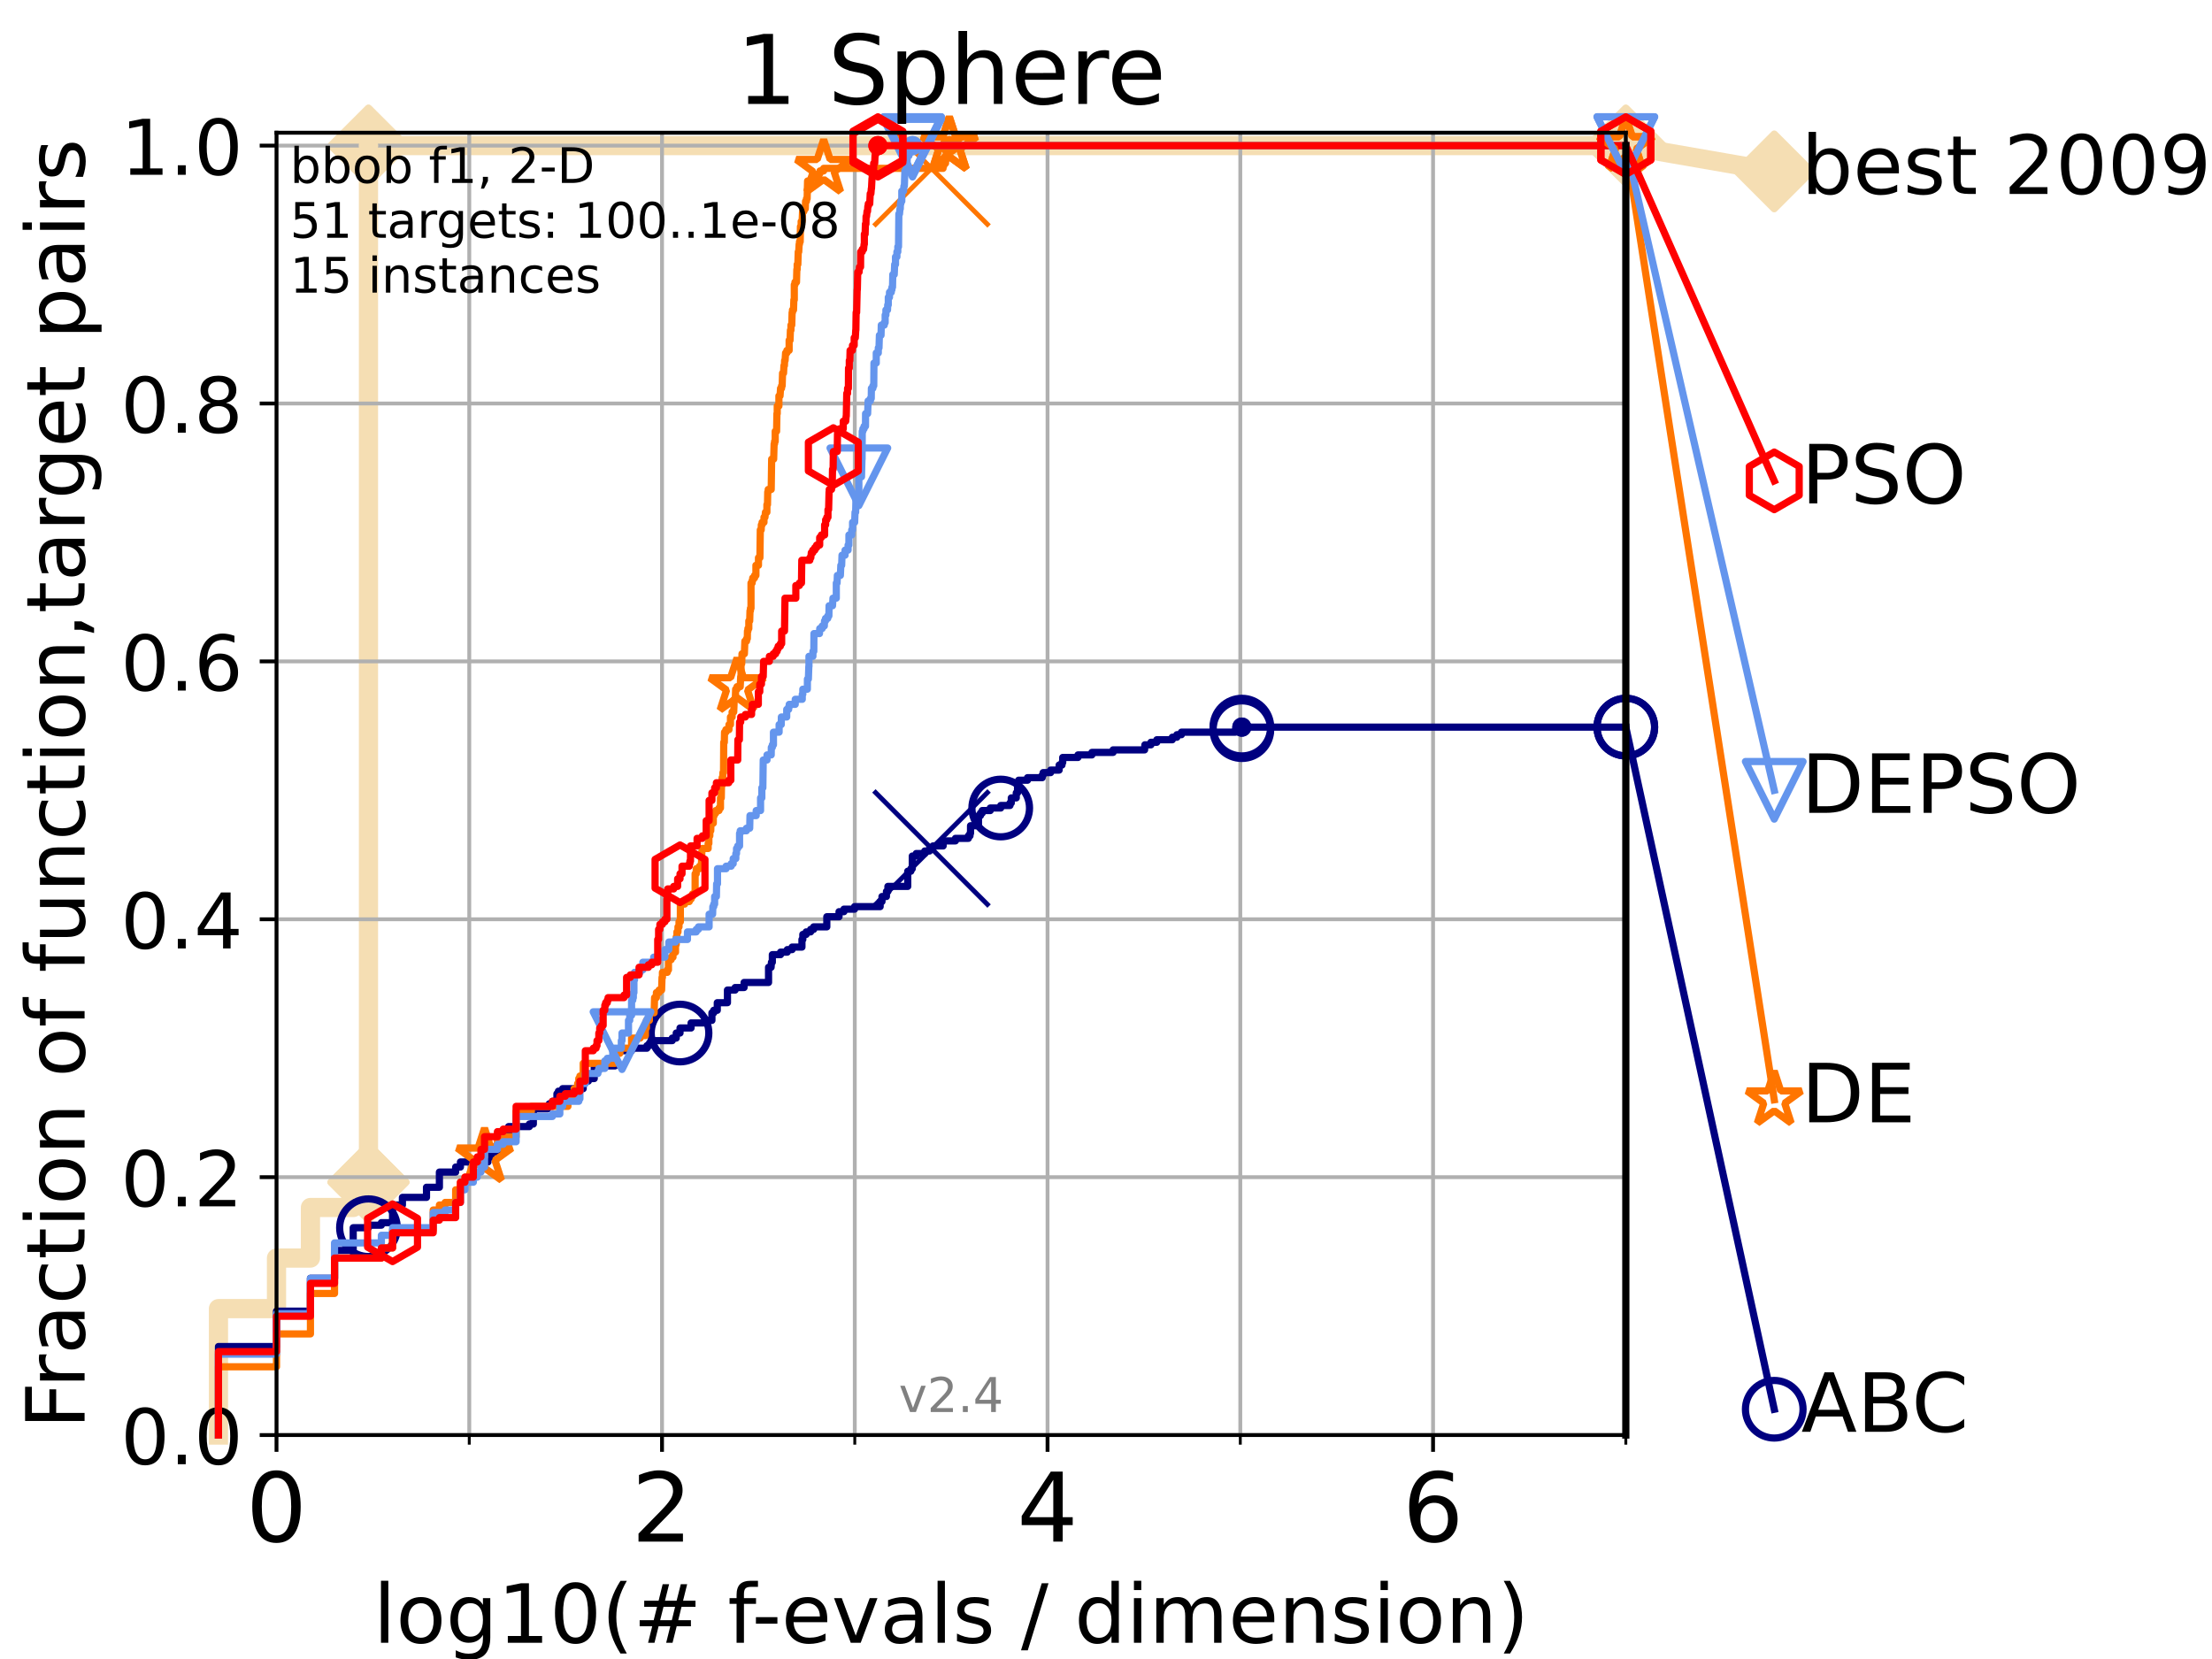 <?xml version="1.0" encoding="utf-8" standalone="no"?>
<!DOCTYPE svg PUBLIC "-//W3C//DTD SVG 1.1//EN"
  "http://www.w3.org/Graphics/SVG/1.1/DTD/svg11.dtd">
<!-- Created with matplotlib (https://matplotlib.org/) -->
<svg height="345.6pt" version="1.1" viewBox="0 0 460.8 345.6" width="460.8pt" xmlns="http://www.w3.org/2000/svg" xmlns:xlink="http://www.w3.org/1999/xlink">
 <defs>
  <style type="text/css">
*{stroke-linecap:butt;stroke-linejoin:round;}
  </style>
 </defs>
 <g id="figure_1">
  <g id="patch_1">
   <path d="M 0 345.6 
L 460.8 345.6 
L 460.8 0 
L 0 0 
z
" style="fill:#ffffff;"/>
  </g>
  <g id="axes_1">
   <g id="patch_2">
    <path d="M 57.6 298.944 
L 338.688 298.944 
L 338.688 27.648 
L 57.6 27.648 
z
" style="fill:#ffffff;"/>
   </g>
   <g id="line2d_1">
    <path d="M 45.512 298.944 
L 45.512 272.61 
L 57.6 272.61 
L 57.6 262.076 
L 64.671 262.076 
L 64.671 251.542 
L 73.579 251.542 
L 73.579 246.275 
L 76.759 246.275 
L 76.759 30.334 
L 338.688 30.334 
" style="fill:none;stroke:#f5deb3;stroke-linecap:square;stroke-width:4;"/>
   </g>
   <g id="line2d_2">
    <defs>
     <path d="M -0 7.778 
L 7.778 0 
L 0 -7.778 
L -7.778 -0 
z
" id="m2ed20488b7" style="stroke:#f5deb3;stroke-linejoin:miter;stroke-width:1.5;"/>
    </defs>
    <g>
     <use style="fill:#f5deb3;stroke:#f5deb3;stroke-linejoin:miter;stroke-width:1.5;" x="76.759" xlink:href="#m2ed20488b7" y="246.275"/>
     <use style="fill:#f5deb3;stroke:#f5deb3;stroke-linejoin:miter;stroke-width:1.5;" x="76.759" xlink:href="#m2ed20488b7" y="246.275"/>
     <use style="fill:#f5deb3;stroke:#f5deb3;stroke-linejoin:miter;stroke-width:1.5;" x="76.759" xlink:href="#m2ed20488b7" y="246.275"/>
     <use style="fill:#f5deb3;stroke:#f5deb3;stroke-linejoin:miter;stroke-width:1.5;" x="76.759" xlink:href="#m2ed20488b7" y="30.334"/>
     <use style="fill:#f5deb3;stroke:#f5deb3;stroke-linejoin:miter;stroke-width:1.5;" x="76.759" xlink:href="#m2ed20488b7" y="30.334"/>
     <use style="fill:#f5deb3;stroke:#f5deb3;stroke-linejoin:miter;stroke-width:1.5;" x="338.688" xlink:href="#m2ed20488b7" y="30.334"/>
    </g>
   </g>
   <g id="line2d_3">
    <path style="fill:none;stroke:#f5deb3;stroke-linecap:square;stroke-width:4;"/>
    <g/>
   </g>
   <g id="line2d_4">
    <path d="M 338.688 30.334 
L 369.608 35.706 
" style="fill:none;stroke:#f5deb3;stroke-linecap:square;stroke-width:4;"/>
    <g>
     <use style="fill:#f5deb3;stroke:#f5deb3;stroke-linejoin:miter;stroke-width:1.5;" x="338.688" xlink:href="#m2ed20488b7" y="30.334"/>
     <use style="fill:#f5deb3;stroke:#f5deb3;stroke-linejoin:miter;stroke-width:1.5;" x="369.608" xlink:href="#m2ed20488b7" y="35.706"/>
    </g>
   </g>
   <g id="matplotlib.axis_1">
    <g id="xtick_1">
     <g id="line2d_5">
      <path clip-path="url(#pf61a8912c9)" d="M 57.6 298.944 
L 57.6 27.648 
" style="fill:none;stroke:#b0b0b0;stroke-linecap:square;stroke-width:0.8;"/>
     </g>
     <g id="line2d_6">
      <defs>
       <path d="M 0 0 
L 0 3.5 
" id="m8c95931ac1" style="stroke:#000000;stroke-width:0.8;"/>
      </defs>
      <g>
       <use style="stroke:#000000;stroke-width:0.8;" x="57.6" xlink:href="#m8c95931ac1" y="298.944"/>
      </g>
     </g>
     <g id="text_1">
      <!-- 0 -->
      <defs>
       <path d="M 31.781 66.406 
Q 24.172 66.406 20.328 58.906 
Q 16.5 51.422 16.5 36.375 
Q 16.5 21.391 20.328 13.891 
Q 24.172 6.391 31.781 6.391 
Q 39.453 6.391 43.281 13.891 
Q 47.125 21.391 47.125 36.375 
Q 47.125 51.422 43.281 58.906 
Q 39.453 66.406 31.781 66.406 
z
M 31.781 74.219 
Q 44.047 74.219 50.516 64.516 
Q 56.984 54.828 56.984 36.375 
Q 56.984 17.969 50.516 8.266 
Q 44.047 -1.422 31.781 -1.422 
Q 19.531 -1.422 13.062 8.266 
Q 6.594 17.969 6.594 36.375 
Q 6.594 54.828 13.062 64.516 
Q 19.531 74.219 31.781 74.219 
z
" id="DejaVuSans-48"/>
      </defs>
      <g transform="translate(51.237 321.141)scale(0.2 -0.2)">
       <use xlink:href="#DejaVuSans-48"/>
      </g>
     </g>
    </g>
    <g id="xtick_2">
     <g id="line2d_7">
      <path clip-path="url(#pf61a8912c9)" d="M 137.911 298.944 
L 137.911 27.648 
" style="fill:none;stroke:#b0b0b0;stroke-linecap:square;stroke-width:0.8;"/>
     </g>
     <g id="line2d_8">
      <g>
       <use style="stroke:#000000;stroke-width:0.8;" x="137.911" xlink:href="#m8c95931ac1" y="298.944"/>
      </g>
     </g>
     <g id="text_2">
      <!-- 2 -->
      <defs>
       <path d="M 19.188 8.297 
L 53.609 8.297 
L 53.609 0 
L 7.328 0 
L 7.328 8.297 
Q 12.938 14.109 22.625 23.891 
Q 32.328 33.688 34.812 36.531 
Q 39.547 41.844 41.422 45.531 
Q 43.312 49.219 43.312 52.781 
Q 43.312 58.594 39.234 62.25 
Q 35.156 65.922 28.609 65.922 
Q 23.969 65.922 18.812 64.312 
Q 13.672 62.703 7.812 59.422 
L 7.812 69.391 
Q 13.766 71.781 18.938 73 
Q 24.125 74.219 28.422 74.219 
Q 39.75 74.219 46.484 68.547 
Q 53.219 62.891 53.219 53.422 
Q 53.219 48.922 51.531 44.891 
Q 49.859 40.875 45.406 35.406 
Q 44.188 33.984 37.641 27.219 
Q 31.109 20.453 19.188 8.297 
z
" id="DejaVuSans-50"/>
      </defs>
      <g transform="translate(131.548 321.141)scale(0.2 -0.2)">
       <use xlink:href="#DejaVuSans-50"/>
      </g>
     </g>
    </g>
    <g id="xtick_3">
     <g id="line2d_9">
      <path clip-path="url(#pf61a8912c9)" d="M 218.222 298.944 
L 218.222 27.648 
" style="fill:none;stroke:#b0b0b0;stroke-linecap:square;stroke-width:0.8;"/>
     </g>
     <g id="line2d_10">
      <g>
       <use style="stroke:#000000;stroke-width:0.8;" x="218.222" xlink:href="#m8c95931ac1" y="298.944"/>
      </g>
     </g>
     <g id="text_3">
      <!-- 4 -->
      <defs>
       <path d="M 37.797 64.312 
L 12.891 25.391 
L 37.797 25.391 
z
M 35.203 72.906 
L 47.609 72.906 
L 47.609 25.391 
L 58.016 25.391 
L 58.016 17.188 
L 47.609 17.188 
L 47.609 0 
L 37.797 0 
L 37.797 17.188 
L 4.891 17.188 
L 4.891 26.703 
z
" id="DejaVuSans-52"/>
      </defs>
      <g transform="translate(211.859 321.141)scale(0.2 -0.2)">
       <use xlink:href="#DejaVuSans-52"/>
      </g>
     </g>
    </g>
    <g id="xtick_4">
     <g id="line2d_11">
      <path clip-path="url(#pf61a8912c9)" d="M 298.533 298.944 
L 298.533 27.648 
" style="fill:none;stroke:#b0b0b0;stroke-linecap:square;stroke-width:0.8;"/>
     </g>
     <g id="line2d_12">
      <g>
       <use style="stroke:#000000;stroke-width:0.8;" x="298.533" xlink:href="#m8c95931ac1" y="298.944"/>
      </g>
     </g>
     <g id="text_4">
      <!-- 6 -->
      <defs>
       <path d="M 33.016 40.375 
Q 26.375 40.375 22.484 35.828 
Q 18.609 31.297 18.609 23.391 
Q 18.609 15.531 22.484 10.953 
Q 26.375 6.391 33.016 6.391 
Q 39.656 6.391 43.531 10.953 
Q 47.406 15.531 47.406 23.391 
Q 47.406 31.297 43.531 35.828 
Q 39.656 40.375 33.016 40.375 
z
M 52.594 71.297 
L 52.594 62.312 
Q 48.875 64.062 45.094 64.984 
Q 41.312 65.922 37.594 65.922 
Q 27.828 65.922 22.672 59.328 
Q 17.531 52.734 16.797 39.406 
Q 19.672 43.656 24.016 45.922 
Q 28.375 48.188 33.594 48.188 
Q 44.578 48.188 50.953 41.516 
Q 57.328 34.859 57.328 23.391 
Q 57.328 12.156 50.688 5.359 
Q 44.047 -1.422 33.016 -1.422 
Q 20.359 -1.422 13.672 8.266 
Q 6.984 17.969 6.984 36.375 
Q 6.984 53.656 15.188 63.938 
Q 23.391 74.219 37.203 74.219 
Q 40.922 74.219 44.703 73.484 
Q 48.484 72.75 52.594 71.297 
z
" id="DejaVuSans-54"/>
      </defs>
      <g transform="translate(292.17 321.141)scale(0.2 -0.2)">
       <use xlink:href="#DejaVuSans-54"/>
      </g>
     </g>
    </g>
    <g id="xtick_5">
     <g id="line2d_13">
      <path clip-path="url(#pf61a8912c9)" d="M 97.755 298.944 
L 97.755 27.648 
" style="fill:none;stroke:#b0b0b0;stroke-linecap:square;stroke-width:0.8;"/>
     </g>
     <g id="line2d_14">
      <defs>
       <path d="M 0 0 
L 0 2 
" id="m381800817a" style="stroke:#000000;stroke-width:0.6;"/>
      </defs>
      <g>
       <use style="stroke:#000000;stroke-width:0.6;" x="97.755" xlink:href="#m381800817a" y="298.944"/>
      </g>
     </g>
    </g>
    <g id="xtick_6">
     <g id="line2d_15">
      <path clip-path="url(#pf61a8912c9)" d="M 178.066 298.944 
L 178.066 27.648 
" style="fill:none;stroke:#b0b0b0;stroke-linecap:square;stroke-width:0.8;"/>
     </g>
     <g id="line2d_16">
      <g>
       <use style="stroke:#000000;stroke-width:0.6;" x="178.066" xlink:href="#m381800817a" y="298.944"/>
      </g>
     </g>
    </g>
    <g id="xtick_7">
     <g id="line2d_17">
      <path clip-path="url(#pf61a8912c9)" d="M 258.377 298.944 
L 258.377 27.648 
" style="fill:none;stroke:#b0b0b0;stroke-linecap:square;stroke-width:0.8;"/>
     </g>
     <g id="line2d_18">
      <g>
       <use style="stroke:#000000;stroke-width:0.6;" x="258.377" xlink:href="#m381800817a" y="298.944"/>
      </g>
     </g>
    </g>
    <g id="xtick_8">
     <g id="line2d_19">
      <path clip-path="url(#pf61a8912c9)" d="M 338.688 298.944 
L 338.688 27.648 
" style="fill:none;stroke:#b0b0b0;stroke-linecap:square;stroke-width:0.8;"/>
     </g>
     <g id="line2d_20">
      <g>
       <use style="stroke:#000000;stroke-width:0.6;" x="338.688" xlink:href="#m381800817a" y="298.944"/>
      </g>
     </g>
    </g>
    <g id="text_5">
     <!-- log10(# f-evals / dimension) -->
     <defs>
      <path d="M 9.422 75.984 
L 18.406 75.984 
L 18.406 0 
L 9.422 0 
z
" id="DejaVuSans-108"/>
      <path d="M 30.609 48.391 
Q 23.391 48.391 19.188 42.75 
Q 14.984 37.109 14.984 27.297 
Q 14.984 17.484 19.156 11.844 
Q 23.344 6.203 30.609 6.203 
Q 37.797 6.203 41.984 11.859 
Q 46.188 17.531 46.188 27.297 
Q 46.188 37.016 41.984 42.703 
Q 37.797 48.391 30.609 48.391 
z
M 30.609 56 
Q 42.328 56 49.016 48.375 
Q 55.719 40.766 55.719 27.297 
Q 55.719 13.875 49.016 6.219 
Q 42.328 -1.422 30.609 -1.422 
Q 18.844 -1.422 12.172 6.219 
Q 5.516 13.875 5.516 27.297 
Q 5.516 40.766 12.172 48.375 
Q 18.844 56 30.609 56 
z
" id="DejaVuSans-111"/>
      <path d="M 45.406 27.984 
Q 45.406 37.75 41.375 43.109 
Q 37.359 48.484 30.078 48.484 
Q 22.859 48.484 18.828 43.109 
Q 14.797 37.75 14.797 27.984 
Q 14.797 18.266 18.828 12.891 
Q 22.859 7.516 30.078 7.516 
Q 37.359 7.516 41.375 12.891 
Q 45.406 18.266 45.406 27.984 
z
M 54.391 6.781 
Q 54.391 -7.172 48.188 -13.984 
Q 42 -20.797 29.203 -20.797 
Q 24.469 -20.797 20.266 -20.094 
Q 16.062 -19.391 12.109 -17.922 
L 12.109 -9.188 
Q 16.062 -11.328 19.922 -12.344 
Q 23.781 -13.375 27.781 -13.375 
Q 36.625 -13.375 41.016 -8.766 
Q 45.406 -4.156 45.406 5.172 
L 45.406 9.625 
Q 42.625 4.781 38.281 2.391 
Q 33.938 0 27.875 0 
Q 17.828 0 11.672 7.656 
Q 5.516 15.328 5.516 27.984 
Q 5.516 40.672 11.672 48.328 
Q 17.828 56 27.875 56 
Q 33.938 56 38.281 53.609 
Q 42.625 51.219 45.406 46.391 
L 45.406 54.688 
L 54.391 54.688 
z
" id="DejaVuSans-103"/>
      <path d="M 12.406 8.297 
L 28.516 8.297 
L 28.516 63.922 
L 10.984 60.406 
L 10.984 69.391 
L 28.422 72.906 
L 38.281 72.906 
L 38.281 8.297 
L 54.391 8.297 
L 54.391 0 
L 12.406 0 
z
" id="DejaVuSans-49"/>
      <path d="M 31 75.875 
Q 24.469 64.656 21.281 53.656 
Q 18.109 42.672 18.109 31.391 
Q 18.109 20.125 21.312 9.062 
Q 24.516 -2 31 -13.188 
L 23.188 -13.188 
Q 15.875 -1.703 12.234 9.375 
Q 8.594 20.453 8.594 31.391 
Q 8.594 42.281 12.203 53.312 
Q 15.828 64.359 23.188 75.875 
z
" id="DejaVuSans-40"/>
      <path d="M 51.125 44 
L 36.922 44 
L 32.812 27.688 
L 47.125 27.688 
z
M 43.797 71.781 
L 38.719 51.516 
L 52.984 51.516 
L 58.109 71.781 
L 65.922 71.781 
L 60.891 51.516 
L 76.125 51.516 
L 76.125 44 
L 58.984 44 
L 54.984 27.688 
L 70.516 27.688 
L 70.516 20.219 
L 53.078 20.219 
L 48 0 
L 40.188 0 
L 45.219 20.219 
L 30.906 20.219 
L 25.875 0 
L 18.016 0 
L 23.094 20.219 
L 7.719 20.219 
L 7.719 27.688 
L 24.906 27.688 
L 29 44 
L 13.281 44 
L 13.281 51.516 
L 30.906 51.516 
L 35.891 71.781 
z
" id="DejaVuSans-35"/>
      <path id="DejaVuSans-32"/>
      <path d="M 37.109 75.984 
L 37.109 68.5 
L 28.516 68.5 
Q 23.688 68.5 21.797 66.547 
Q 19.922 64.594 19.922 59.516 
L 19.922 54.688 
L 34.719 54.688 
L 34.719 47.703 
L 19.922 47.703 
L 19.922 0 
L 10.891 0 
L 10.891 47.703 
L 2.297 47.703 
L 2.297 54.688 
L 10.891 54.688 
L 10.891 58.5 
Q 10.891 67.625 15.141 71.797 
Q 19.391 75.984 28.609 75.984 
z
" id="DejaVuSans-102"/>
      <path d="M 4.891 31.391 
L 31.203 31.391 
L 31.203 23.391 
L 4.891 23.391 
z
" id="DejaVuSans-45"/>
      <path d="M 56.203 29.594 
L 56.203 25.203 
L 14.891 25.203 
Q 15.484 15.922 20.484 11.062 
Q 25.484 6.203 34.422 6.203 
Q 39.594 6.203 44.453 7.469 
Q 49.312 8.734 54.109 11.281 
L 54.109 2.781 
Q 49.266 0.734 44.188 -0.344 
Q 39.109 -1.422 33.891 -1.422 
Q 20.797 -1.422 13.156 6.188 
Q 5.516 13.812 5.516 26.812 
Q 5.516 40.234 12.766 48.109 
Q 20.016 56 32.328 56 
Q 43.359 56 49.781 48.891 
Q 56.203 41.797 56.203 29.594 
z
M 47.219 32.234 
Q 47.125 39.594 43.094 43.984 
Q 39.062 48.391 32.422 48.391 
Q 24.906 48.391 20.391 44.141 
Q 15.875 39.891 15.188 32.172 
z
" id="DejaVuSans-101"/>
      <path d="M 2.984 54.688 
L 12.5 54.688 
L 29.594 8.797 
L 46.688 54.688 
L 56.203 54.688 
L 35.688 0 
L 23.484 0 
z
" id="DejaVuSans-118"/>
      <path d="M 34.281 27.484 
Q 23.391 27.484 19.188 25 
Q 14.984 22.516 14.984 16.5 
Q 14.984 11.719 18.141 8.906 
Q 21.297 6.109 26.703 6.109 
Q 34.188 6.109 38.703 11.406 
Q 43.219 16.703 43.219 25.484 
L 43.219 27.484 
z
M 52.203 31.203 
L 52.203 0 
L 43.219 0 
L 43.219 8.297 
Q 40.141 3.328 35.547 0.953 
Q 30.953 -1.422 24.312 -1.422 
Q 15.922 -1.422 10.953 3.297 
Q 6 8.016 6 15.922 
Q 6 25.141 12.172 29.828 
Q 18.359 34.516 30.609 34.516 
L 43.219 34.516 
L 43.219 35.406 
Q 43.219 41.609 39.141 45 
Q 35.062 48.391 27.688 48.391 
Q 23 48.391 18.547 47.266 
Q 14.109 46.141 10.016 43.891 
L 10.016 52.203 
Q 14.938 54.109 19.578 55.047 
Q 24.219 56 28.609 56 
Q 40.484 56 46.344 49.844 
Q 52.203 43.703 52.203 31.203 
z
" id="DejaVuSans-97"/>
      <path d="M 44.281 53.078 
L 44.281 44.578 
Q 40.484 46.531 36.375 47.5 
Q 32.281 48.484 27.875 48.484 
Q 21.188 48.484 17.844 46.438 
Q 14.5 44.391 14.5 40.281 
Q 14.5 37.156 16.891 35.375 
Q 19.281 33.594 26.516 31.984 
L 29.594 31.297 
Q 39.156 29.25 43.188 25.516 
Q 47.219 21.781 47.219 15.094 
Q 47.219 7.469 41.188 3.016 
Q 35.156 -1.422 24.609 -1.422 
Q 20.219 -1.422 15.453 -0.562 
Q 10.688 0.297 5.422 2 
L 5.422 11.281 
Q 10.406 8.688 15.234 7.391 
Q 20.062 6.109 24.812 6.109 
Q 31.156 6.109 34.562 8.281 
Q 37.984 10.453 37.984 14.406 
Q 37.984 18.062 35.516 20.016 
Q 33.062 21.969 24.703 23.781 
L 21.578 24.516 
Q 13.234 26.266 9.516 29.906 
Q 5.812 33.547 5.812 39.891 
Q 5.812 47.609 11.281 51.797 
Q 16.75 56 26.812 56 
Q 31.781 56 36.172 55.266 
Q 40.578 54.547 44.281 53.078 
z
" id="DejaVuSans-115"/>
      <path d="M 25.391 72.906 
L 33.688 72.906 
L 8.297 -9.281 
L 0 -9.281 
z
" id="DejaVuSans-47"/>
      <path d="M 45.406 46.391 
L 45.406 75.984 
L 54.391 75.984 
L 54.391 0 
L 45.406 0 
L 45.406 8.203 
Q 42.578 3.328 38.25 0.953 
Q 33.938 -1.422 27.875 -1.422 
Q 17.969 -1.422 11.734 6.484 
Q 5.516 14.406 5.516 27.297 
Q 5.516 40.188 11.734 48.094 
Q 17.969 56 27.875 56 
Q 33.938 56 38.25 53.625 
Q 42.578 51.266 45.406 46.391 
z
M 14.797 27.297 
Q 14.797 17.391 18.875 11.75 
Q 22.953 6.109 30.078 6.109 
Q 37.203 6.109 41.297 11.75 
Q 45.406 17.391 45.406 27.297 
Q 45.406 37.203 41.297 42.844 
Q 37.203 48.484 30.078 48.484 
Q 22.953 48.484 18.875 42.844 
Q 14.797 37.203 14.797 27.297 
z
" id="DejaVuSans-100"/>
      <path d="M 9.422 54.688 
L 18.406 54.688 
L 18.406 0 
L 9.422 0 
z
M 9.422 75.984 
L 18.406 75.984 
L 18.406 64.594 
L 9.422 64.594 
z
" id="DejaVuSans-105"/>
      <path d="M 52 44.188 
Q 55.375 50.25 60.062 53.125 
Q 64.75 56 71.094 56 
Q 79.641 56 84.281 50.016 
Q 88.922 44.047 88.922 33.016 
L 88.922 0 
L 79.891 0 
L 79.891 32.719 
Q 79.891 40.578 77.094 44.375 
Q 74.312 48.188 68.609 48.188 
Q 61.625 48.188 57.562 43.547 
Q 53.516 38.922 53.516 30.906 
L 53.516 0 
L 44.484 0 
L 44.484 32.719 
Q 44.484 40.625 41.703 44.406 
Q 38.922 48.188 33.109 48.188 
Q 26.219 48.188 22.156 43.531 
Q 18.109 38.875 18.109 30.906 
L 18.109 0 
L 9.078 0 
L 9.078 54.688 
L 18.109 54.688 
L 18.109 46.188 
Q 21.188 51.219 25.484 53.609 
Q 29.781 56 35.688 56 
Q 41.656 56 45.828 52.969 
Q 50 49.953 52 44.188 
z
" id="DejaVuSans-109"/>
      <path d="M 54.891 33.016 
L 54.891 0 
L 45.906 0 
L 45.906 32.719 
Q 45.906 40.484 42.875 44.328 
Q 39.844 48.188 33.797 48.188 
Q 26.516 48.188 22.312 43.547 
Q 18.109 38.922 18.109 30.906 
L 18.109 0 
L 9.078 0 
L 9.078 54.688 
L 18.109 54.688 
L 18.109 46.188 
Q 21.344 51.125 25.703 53.562 
Q 30.078 56 35.797 56 
Q 45.219 56 50.047 50.172 
Q 54.891 44.344 54.891 33.016 
z
" id="DejaVuSans-110"/>
      <path d="M 8.016 75.875 
L 15.828 75.875 
Q 23.141 64.359 26.781 53.312 
Q 30.422 42.281 30.422 31.391 
Q 30.422 20.453 26.781 9.375 
Q 23.141 -1.703 15.828 -13.188 
L 8.016 -13.188 
Q 14.5 -2 17.703 9.062 
Q 20.906 20.125 20.906 31.391 
Q 20.906 42.672 17.703 53.656 
Q 14.5 64.656 8.016 75.875 
z
" id="DejaVuSans-41"/>
     </defs>
     <g transform="translate(77.764 342.218)scale(0.17 -0.17)">
      <use xlink:href="#DejaVuSans-108"/>
      <use x="27.783" xlink:href="#DejaVuSans-111"/>
      <use x="88.965" xlink:href="#DejaVuSans-103"/>
      <use x="152.441" xlink:href="#DejaVuSans-49"/>
      <use x="216.064" xlink:href="#DejaVuSans-48"/>
      <use x="279.688" xlink:href="#DejaVuSans-40"/>
      <use x="318.701" xlink:href="#DejaVuSans-35"/>
      <use x="402.49" xlink:href="#DejaVuSans-32"/>
      <use x="434.277" xlink:href="#DejaVuSans-102"/>
      <use x="463.982" xlink:href="#DejaVuSans-45"/>
      <use x="500.066" xlink:href="#DejaVuSans-101"/>
      <use x="561.59" xlink:href="#DejaVuSans-118"/>
      <use x="620.77" xlink:href="#DejaVuSans-97"/>
      <use x="682.049" xlink:href="#DejaVuSans-108"/>
      <use x="709.832" xlink:href="#DejaVuSans-115"/>
      <use x="761.932" xlink:href="#DejaVuSans-32"/>
      <use x="793.719" xlink:href="#DejaVuSans-47"/>
      <use x="827.41" xlink:href="#DejaVuSans-32"/>
      <use x="859.197" xlink:href="#DejaVuSans-100"/>
      <use x="922.674" xlink:href="#DejaVuSans-105"/>
      <use x="950.457" xlink:href="#DejaVuSans-109"/>
      <use x="1047.869" xlink:href="#DejaVuSans-101"/>
      <use x="1109.393" xlink:href="#DejaVuSans-110"/>
      <use x="1172.771" xlink:href="#DejaVuSans-115"/>
      <use x="1224.871" xlink:href="#DejaVuSans-105"/>
      <use x="1252.654" xlink:href="#DejaVuSans-111"/>
      <use x="1313.836" xlink:href="#DejaVuSans-110"/>
      <use x="1377.215" xlink:href="#DejaVuSans-41"/>
     </g>
    </g>
   </g>
   <g id="matplotlib.axis_2">
    <g id="ytick_1">
     <g id="line2d_21">
      <path clip-path="url(#pf61a8912c9)" d="M 57.6 298.944 
L 338.688 298.944 
" style="fill:none;stroke:#b0b0b0;stroke-linecap:square;stroke-width:0.8;"/>
     </g>
     <g id="line2d_22">
      <defs>
       <path d="M 0 0 
L -3.5 0 
" id="mb539791243" style="stroke:#000000;stroke-width:0.8;"/>
      </defs>
      <g>
       <use style="stroke:#000000;stroke-width:0.8;" x="57.6" xlink:href="#mb539791243" y="298.944"/>
      </g>
     </g>
     <g id="text_6">
      <!-- 0.0 -->
      <defs>
       <path d="M 10.688 12.406 
L 21 12.406 
L 21 0 
L 10.688 0 
z
" id="DejaVuSans-46"/>
      </defs>
      <g transform="translate(25.155 305.023)scale(0.16 -0.16)">
       <use xlink:href="#DejaVuSans-48"/>
       <use x="63.623" xlink:href="#DejaVuSans-46"/>
       <use x="95.41" xlink:href="#DejaVuSans-48"/>
      </g>
     </g>
    </g>
    <g id="ytick_2">
     <g id="line2d_23">
      <path clip-path="url(#pf61a8912c9)" d="M 57.6 245.222 
L 338.688 245.222 
" style="fill:none;stroke:#b0b0b0;stroke-linecap:square;stroke-width:0.8;"/>
     </g>
     <g id="line2d_24">
      <g>
       <use style="stroke:#000000;stroke-width:0.8;" x="57.6" xlink:href="#mb539791243" y="245.222"/>
      </g>
     </g>
     <g id="text_7">
      <!-- 0.2 -->
      <g transform="translate(25.155 251.301)scale(0.16 -0.16)">
       <use xlink:href="#DejaVuSans-48"/>
       <use x="63.623" xlink:href="#DejaVuSans-46"/>
       <use x="95.41" xlink:href="#DejaVuSans-50"/>
      </g>
     </g>
    </g>
    <g id="ytick_3">
     <g id="line2d_25">
      <path clip-path="url(#pf61a8912c9)" d="M 57.6 191.5 
L 338.688 191.5 
" style="fill:none;stroke:#b0b0b0;stroke-linecap:square;stroke-width:0.8;"/>
     </g>
     <g id="line2d_26">
      <g>
       <use style="stroke:#000000;stroke-width:0.8;" x="57.6" xlink:href="#mb539791243" y="191.5"/>
      </g>
     </g>
     <g id="text_8">
      <!-- 0.4 -->
      <g transform="translate(25.155 197.579)scale(0.16 -0.16)">
       <use xlink:href="#DejaVuSans-48"/>
       <use x="63.623" xlink:href="#DejaVuSans-46"/>
       <use x="95.41" xlink:href="#DejaVuSans-52"/>
      </g>
     </g>
    </g>
    <g id="ytick_4">
     <g id="line2d_27">
      <path clip-path="url(#pf61a8912c9)" d="M 57.6 137.778 
L 338.688 137.778 
" style="fill:none;stroke:#b0b0b0;stroke-linecap:square;stroke-width:0.8;"/>
     </g>
     <g id="line2d_28">
      <g>
       <use style="stroke:#000000;stroke-width:0.8;" x="57.6" xlink:href="#mb539791243" y="137.778"/>
      </g>
     </g>
     <g id="text_9">
      <!-- 0.6 -->
      <g transform="translate(25.155 143.857)scale(0.16 -0.16)">
       <use xlink:href="#DejaVuSans-48"/>
       <use x="63.623" xlink:href="#DejaVuSans-46"/>
       <use x="95.41" xlink:href="#DejaVuSans-54"/>
      </g>
     </g>
    </g>
    <g id="ytick_5">
     <g id="line2d_29">
      <path clip-path="url(#pf61a8912c9)" d="M 57.6 84.056 
L 338.688 84.056 
" style="fill:none;stroke:#b0b0b0;stroke-linecap:square;stroke-width:0.8;"/>
     </g>
     <g id="line2d_30">
      <g>
       <use style="stroke:#000000;stroke-width:0.8;" x="57.6" xlink:href="#mb539791243" y="84.056"/>
      </g>
     </g>
     <g id="text_10">
      <!-- 0.8 -->
      <defs>
       <path d="M 31.781 34.625 
Q 24.75 34.625 20.719 30.859 
Q 16.703 27.094 16.703 20.516 
Q 16.703 13.922 20.719 10.156 
Q 24.75 6.391 31.781 6.391 
Q 38.812 6.391 42.859 10.172 
Q 46.922 13.969 46.922 20.516 
Q 46.922 27.094 42.891 30.859 
Q 38.875 34.625 31.781 34.625 
z
M 21.922 38.812 
Q 15.578 40.375 12.031 44.719 
Q 8.5 49.078 8.5 55.328 
Q 8.5 64.062 14.719 69.141 
Q 20.953 74.219 31.781 74.219 
Q 42.672 74.219 48.875 69.141 
Q 55.078 64.062 55.078 55.328 
Q 55.078 49.078 51.531 44.719 
Q 48 40.375 41.703 38.812 
Q 48.828 37.156 52.797 32.312 
Q 56.781 27.484 56.781 20.516 
Q 56.781 9.906 50.312 4.234 
Q 43.844 -1.422 31.781 -1.422 
Q 19.734 -1.422 13.25 4.234 
Q 6.781 9.906 6.781 20.516 
Q 6.781 27.484 10.781 32.312 
Q 14.797 37.156 21.922 38.812 
z
M 18.312 54.391 
Q 18.312 48.734 21.844 45.562 
Q 25.391 42.391 31.781 42.391 
Q 38.141 42.391 41.719 45.562 
Q 45.312 48.734 45.312 54.391 
Q 45.312 60.062 41.719 63.234 
Q 38.141 66.406 31.781 66.406 
Q 25.391 66.406 21.844 63.234 
Q 18.312 60.062 18.312 54.391 
z
" id="DejaVuSans-56"/>
      </defs>
      <g transform="translate(25.155 90.135)scale(0.16 -0.16)">
       <use xlink:href="#DejaVuSans-48"/>
       <use x="63.623" xlink:href="#DejaVuSans-46"/>
       <use x="95.41" xlink:href="#DejaVuSans-56"/>
      </g>
     </g>
    </g>
    <g id="ytick_6">
     <g id="line2d_31">
      <path clip-path="url(#pf61a8912c9)" d="M 57.6 30.334 
L 338.688 30.334 
" style="fill:none;stroke:#b0b0b0;stroke-linecap:square;stroke-width:0.8;"/>
     </g>
     <g id="line2d_32">
      <g>
       <use style="stroke:#000000;stroke-width:0.8;" x="57.6" xlink:href="#mb539791243" y="30.334"/>
      </g>
     </g>
     <g id="text_11">
      <!-- 1.0 -->
      <g transform="translate(25.155 36.413)scale(0.16 -0.16)">
       <use xlink:href="#DejaVuSans-49"/>
       <use x="63.623" xlink:href="#DejaVuSans-46"/>
       <use x="95.41" xlink:href="#DejaVuSans-48"/>
      </g>
     </g>
    </g>
    <g id="text_12">
     <!-- Fraction of function,target pairs -->
     <defs>
      <path d="M 9.812 72.906 
L 51.703 72.906 
L 51.703 64.594 
L 19.672 64.594 
L 19.672 43.109 
L 48.578 43.109 
L 48.578 34.812 
L 19.672 34.812 
L 19.672 0 
L 9.812 0 
z
" id="DejaVuSans-70"/>
      <path d="M 41.109 46.297 
Q 39.594 47.172 37.812 47.578 
Q 36.031 48 33.891 48 
Q 26.266 48 22.188 43.047 
Q 18.109 38.094 18.109 28.812 
L 18.109 0 
L 9.078 0 
L 9.078 54.688 
L 18.109 54.688 
L 18.109 46.188 
Q 20.953 51.172 25.484 53.578 
Q 30.031 56 36.531 56 
Q 37.453 56 38.578 55.875 
Q 39.703 55.766 41.062 55.516 
z
" id="DejaVuSans-114"/>
      <path d="M 48.781 52.594 
L 48.781 44.188 
Q 44.969 46.297 41.141 47.344 
Q 37.312 48.391 33.406 48.391 
Q 24.656 48.391 19.812 42.844 
Q 14.984 37.312 14.984 27.297 
Q 14.984 17.281 19.812 11.734 
Q 24.656 6.203 33.406 6.203 
Q 37.312 6.203 41.141 7.25 
Q 44.969 8.297 48.781 10.406 
L 48.781 2.094 
Q 45.016 0.344 40.984 -0.531 
Q 36.969 -1.422 32.422 -1.422 
Q 20.062 -1.422 12.781 6.344 
Q 5.516 14.109 5.516 27.297 
Q 5.516 40.672 12.859 48.328 
Q 20.219 56 33.016 56 
Q 37.156 56 41.109 55.141 
Q 45.062 54.297 48.781 52.594 
z
" id="DejaVuSans-99"/>
      <path d="M 18.312 70.219 
L 18.312 54.688 
L 36.812 54.688 
L 36.812 47.703 
L 18.312 47.703 
L 18.312 18.016 
Q 18.312 11.328 20.141 9.422 
Q 21.969 7.516 27.594 7.516 
L 36.812 7.516 
L 36.812 0 
L 27.594 0 
Q 17.188 0 13.234 3.875 
Q 9.281 7.766 9.281 18.016 
L 9.281 47.703 
L 2.688 47.703 
L 2.688 54.688 
L 9.281 54.688 
L 9.281 70.219 
z
" id="DejaVuSans-116"/>
      <path d="M 8.5 21.578 
L 8.5 54.688 
L 17.484 54.688 
L 17.484 21.922 
Q 17.484 14.156 20.5 10.266 
Q 23.531 6.391 29.594 6.391 
Q 36.859 6.391 41.078 11.031 
Q 45.312 15.672 45.312 23.688 
L 45.312 54.688 
L 54.297 54.688 
L 54.297 0 
L 45.312 0 
L 45.312 8.406 
Q 42.047 3.422 37.719 1 
Q 33.406 -1.422 27.688 -1.422 
Q 18.266 -1.422 13.375 4.438 
Q 8.5 10.297 8.5 21.578 
z
M 31.109 56 
z
" id="DejaVuSans-117"/>
      <path d="M 11.719 12.406 
L 22.016 12.406 
L 22.016 4 
L 14.016 -11.625 
L 7.719 -11.625 
L 11.719 4 
z
" id="DejaVuSans-44"/>
      <path d="M 18.109 8.203 
L 18.109 -20.797 
L 9.078 -20.797 
L 9.078 54.688 
L 18.109 54.688 
L 18.109 46.391 
Q 20.953 51.266 25.266 53.625 
Q 29.594 56 35.594 56 
Q 45.562 56 51.781 48.094 
Q 58.016 40.188 58.016 27.297 
Q 58.016 14.406 51.781 6.484 
Q 45.562 -1.422 35.594 -1.422 
Q 29.594 -1.422 25.266 0.953 
Q 20.953 3.328 18.109 8.203 
z
M 48.688 27.297 
Q 48.688 37.203 44.609 42.844 
Q 40.531 48.484 33.406 48.484 
Q 26.266 48.484 22.188 42.844 
Q 18.109 37.203 18.109 27.297 
Q 18.109 17.391 22.188 11.75 
Q 26.266 6.109 33.406 6.109 
Q 40.531 6.109 44.609 11.75 
Q 48.688 17.391 48.688 27.297 
z
" id="DejaVuSans-112"/>
     </defs>
     <g transform="translate(17.62 297.681)rotate(-90)scale(0.17 -0.17)">
      <use xlink:href="#DejaVuSans-70"/>
      <use x="50.27" xlink:href="#DejaVuSans-114"/>
      <use x="91.383" xlink:href="#DejaVuSans-97"/>
      <use x="152.662" xlink:href="#DejaVuSans-99"/>
      <use x="207.643" xlink:href="#DejaVuSans-116"/>
      <use x="246.852" xlink:href="#DejaVuSans-105"/>
      <use x="274.635" xlink:href="#DejaVuSans-111"/>
      <use x="335.816" xlink:href="#DejaVuSans-110"/>
      <use x="399.195" xlink:href="#DejaVuSans-32"/>
      <use x="430.982" xlink:href="#DejaVuSans-111"/>
      <use x="492.164" xlink:href="#DejaVuSans-102"/>
      <use x="527.369" xlink:href="#DejaVuSans-32"/>
      <use x="559.156" xlink:href="#DejaVuSans-102"/>
      <use x="594.361" xlink:href="#DejaVuSans-117"/>
      <use x="657.74" xlink:href="#DejaVuSans-110"/>
      <use x="721.119" xlink:href="#DejaVuSans-99"/>
      <use x="776.1" xlink:href="#DejaVuSans-116"/>
      <use x="815.309" xlink:href="#DejaVuSans-105"/>
      <use x="843.092" xlink:href="#DejaVuSans-111"/>
      <use x="904.273" xlink:href="#DejaVuSans-110"/>
      <use x="967.652" xlink:href="#DejaVuSans-44"/>
      <use x="999.439" xlink:href="#DejaVuSans-116"/>
      <use x="1038.648" xlink:href="#DejaVuSans-97"/>
      <use x="1099.928" xlink:href="#DejaVuSans-114"/>
      <use x="1139.291" xlink:href="#DejaVuSans-103"/>
      <use x="1202.768" xlink:href="#DejaVuSans-101"/>
      <use x="1264.291" xlink:href="#DejaVuSans-116"/>
      <use x="1303.5" xlink:href="#DejaVuSans-32"/>
      <use x="1335.287" xlink:href="#DejaVuSans-112"/>
      <use x="1398.764" xlink:href="#DejaVuSans-97"/>
      <use x="1460.043" xlink:href="#DejaVuSans-105"/>
      <use x="1487.826" xlink:href="#DejaVuSans-114"/>
      <use x="1528.939" xlink:href="#DejaVuSans-115"/>
     </g>
    </g>
   </g>
   <g id="line2d_33">
    <defs>
     <path d="M 0 1.5 
C 0.398 1.5 0.779 1.342 1.061 1.061 
C 1.342 0.779 1.5 0.398 1.5 0 
C 1.5 -0.398 1.342 -0.779 1.061 -1.061 
C 0.779 -1.342 0.398 -1.5 0 -1.5 
C -0.398 -1.5 -0.779 -1.342 -1.061 -1.061 
C -1.342 -0.779 -1.5 -0.398 -1.5 0 
C -1.5 0.398 -1.342 0.779 -1.061 1.061 
C -0.779 1.342 -0.398 1.5 0 1.5 
z
" id="m38fdc2a522" style="stroke:#f5deb3;"/>
    </defs>
    <g>
     <use style="fill:#f5deb3;stroke:#f5deb3;" x="76.759" xlink:href="#m38fdc2a522" y="30.334"/>
     <use style="fill:#f5deb3;stroke:#f5deb3;" x="76.759" xlink:href="#m38fdc2a522" y="30.334"/>
    </g>
   </g>
   <g id="line2d_34">
    <defs>
     <path d="M 0 1.5 
C 0.398 1.5 0.779 1.342 1.061 1.061 
C 1.342 0.779 1.5 0.398 1.5 0 
C 1.5 -0.398 1.342 -0.779 1.061 -1.061 
C 0.779 -1.342 0.398 -1.5 0 -1.5 
C -0.398 -1.5 -0.779 -1.342 -1.061 -1.061 
C -1.342 -0.779 -1.5 -0.398 -1.5 0 
C -1.5 0.398 -1.342 0.779 -1.061 1.061 
C -0.779 1.342 -0.398 1.5 0 1.5 
z
" id="mc74045bc70" style="stroke:#000080;"/>
    </defs>
    <g>
     <use style="fill:#000080;stroke:#000080;" x="258.702" xlink:href="#mc74045bc70" y="151.472"/>
     <use style="fill:#000080;stroke:#000080;" x="258.702" xlink:href="#mc74045bc70" y="151.472"/>
    </g>
   </g>
   <g id="line2d_35">
    <path d="M 45.512 298.944 
L 45.512 280.51 
L 57.6 280.51 
L 57.6 273.136 
L 64.671 273.136 
L 64.671 266.289 
L 69.688 266.289 
L 69.688 260.496 
L 73.579 260.496 
L 73.579 255.756 
L 76.759 255.756 
L 76.759 255.229 
L 79.447 255.229 
L 79.447 254.702 
L 81.776 254.702 
L 81.776 251.016 
L 83.83 251.016 
L 83.83 249.436 
L 88.847 249.436 
L 88.847 247.329 
L 91.535 247.329 
L 91.535 244.169 
L 94.921 244.169 
L 94.921 243.115 
L 95.918 243.115 
L 95.918 242.062 
L 101.647 242.062 
L 101.647 241.009 
L 102.331 241.009 
L 102.331 239.955 
L 104.826 239.955 
L 104.826 237.322 
L 105.952 237.322 
L 105.952 234.688 
L 110.274 234.688 
L 110.274 234.162 
L 111.105 234.162 
L 111.105 231.001 
L 114.08 231.001 
L 114.08 230.475 
L 114.419 230.475 
L 114.419 229.948 
L 115.077 229.948 
L 115.077 229.421 
L 116.02 229.421 
L 116.02 227.841 
L 116.323 227.841 
L 116.323 227.315 
L 117.203 227.315 
L 117.203 226.788 
L 121.49 226.788 
L 121.49 225.208 
L 122.573 225.208 
L 122.573 224.681 
L 123.791 224.681 
L 123.791 222.048 
L 128.108 222.048 
L 128.108 219.941 
L 128.26 219.941 
L 128.26 218.888 
L 131.566 218.888 
L 131.566 218.361 
L 134.766 218.361 
L 134.766 217.834 
L 135.281 217.834 
L 135.281 217.308 
L 135.582 217.308 
L 135.582 216.781 
L 140.042 216.781 
L 140.042 216.254 
L 140.871 216.254 
L 140.871 215.201 
L 141.662 215.201 
L 141.662 214.148 
L 143.965 214.148 
L 143.965 213.094 
L 147.113 213.094 
L 147.113 212.567 
L 148.306 212.567 
L 148.306 210.987 
L 148.686 210.987 
L 148.686 210.461 
L 149.423 210.461 
L 149.423 208.881 
L 151.542 208.881 
L 151.542 206.247 
L 153.142 206.247 
L 153.142 205.721 
L 155.005 205.721 
L 155.005 204.667 
L 160.103 204.667 
L 160.103 201.507 
L 160.633 201.507 
L 160.704 200.454 
L 160.891 200.454 
L 160.891 198.874 
L 162.602 198.874 
L 162.602 198.347 
L 164.005 198.347 
L 164.005 197.82 
L 165.01 197.82 
L 165.01 197.294 
L 167.06 197.294 
L 167.06 195.714 
L 167.24 195.714 
L 167.24 194.66 
L 167.939 194.66 
L 167.939 194.133 
L 168.865 194.133 
L 168.865 193.607 
L 169.503 193.607 
L 169.503 193.08 
L 172.24 193.08 
L 172.24 190.973 
L 174.785 190.973 
L 174.785 189.92 
L 175.807 189.92 
L 175.807 189.393 
L 178.023 189.393 
L 178.023 188.867 
L 183.351 188.867 
L 183.351 187.813 
L 183.734 187.813 
L 183.734 186.76 
L 184.66 186.76 
L 184.66 185.706 
L 184.968 185.706 
L 184.968 184.653 
L 189.098 184.653 
L 189.098 181.493 
L 189.748 181.493 
L 189.748 180.966 
L 190.045 180.966 
L 190.045 178.333 
L 190.868 178.333 
L 190.868 177.806 
L 192.637 177.806 
L 192.637 177.28 
L 193.64 177.28 
L 193.64 176.753 
L 194.353 176.753 
L 194.353 176.226 
L 196.474 176.226 
L 196.474 175.173 
L 199.037 175.173 
L 199.037 174.646 
L 201.729 174.646 
L 201.729 174.119 
L 202.065 174.119 
L 202.065 173.593 
L 202.179 173.593 
L 202.179 172.013 
L 203.835 172.013 
L 203.835 169.906 
L 204.248 169.906 
L 204.248 169.379 
L 204.617 169.379 
L 204.617 168.853 
L 206.288 168.853 
L 206.288 168.326 
L 208.468 168.326 
L 208.468 167.799 
L 210.395 167.799 
L 210.395 167.272 
L 210.67 167.272 
L 210.67 166.219 
L 211.706 166.219 
L 211.706 165.166 
L 211.97 165.166 
L 211.97 163.059 
L 212.208 163.059 
L 212.208 162.532 
L 214.052 162.532 
L 214.052 162.006 
L 217.11 162.006 
L 217.11 161.479 
L 217.304 161.479 
L 217.304 160.952 
L 218.861 160.952 
L 218.861 160.426 
L 220.637 160.426 
L 220.637 159.372 
L 221.23 159.372 
L 221.23 158.846 
L 221.383 158.846 
L 221.383 157.792 
L 224.56 157.792 
L 224.56 157.265 
L 227.463 157.265 
L 227.463 156.739 
L 231.878 156.739 
L 231.878 156.212 
L 238.442 156.212 
L 238.499 155.159 
L 239.759 155.159 
L 239.759 154.632 
L 240.983 154.632 
L 240.983 154.105 
L 244.211 154.105 
L 244.211 153.579 
L 245.166 153.579 
L 245.166 153.052 
L 246.109 153.052 
L 246.109 152.525 
L 257.369 152.525 
L 257.369 151.999 
L 258.702 151.999 
L 258.702 151.472 
L 338.688 151.472 
L 338.688 151.472 
" style="fill:none;stroke:#000080;stroke-linecap:square;stroke-width:1.5;"/>
   </g>
   <g id="line2d_36">
    <defs>
     <path d="M 0 6 
C 1.591 6 3.117 5.368 4.243 4.243 
C 5.368 3.117 6 1.591 6 0 
C 6 -1.591 5.368 -3.117 4.243 -4.243 
C 3.117 -5.368 1.591 -6 0 -6 
C -1.591 -6 -3.117 -5.368 -4.243 -4.243 
C -5.368 -3.117 -6 -1.591 -6 0 
C -6 1.591 -5.368 3.117 -4.243 4.243 
C -3.117 5.368 -1.591 6 0 6 
z
" id="m48e46e51b1" style="stroke:#000080;stroke-width:1.5;"/>
    </defs>
    <g>
     <use style="fill-opacity:0;stroke:#000080;stroke-width:1.5;" x="76.759" xlink:href="#m48e46e51b1" y="255.756"/>
     <use style="fill-opacity:0;stroke:#000080;stroke-width:1.5;" x="141.662" xlink:href="#m48e46e51b1" y="215.201"/>
     <use style="fill-opacity:0;stroke:#000080;stroke-width:1.5;" x="208.468" xlink:href="#m48e46e51b1" y="168.326"/>
     <use style="fill-opacity:0;stroke:#000080;stroke-width:1.5;" x="258.702" xlink:href="#m48e46e51b1" y="151.999"/>
     <use style="fill-opacity:0;stroke:#000080;stroke-width:1.5;" x="258.702" xlink:href="#m48e46e51b1" y="151.472"/>
     <use style="fill-opacity:0;stroke:#000080;stroke-width:1.5;" x="338.688" xlink:href="#m48e46e51b1" y="151.472"/>
    </g>
   </g>
   <g id="line2d_37">
    <path style="fill:none;stroke:#000080;stroke-linecap:square;stroke-width:1.5;"/>
    <g/>
   </g>
   <g id="line2d_38">
    <path clip-path="url(#pf61a8912c9)" d="M 194.046 176.753 
" style="fill:none;stroke:#000080;stroke-linecap:square;stroke-width:1.5;"/>
    <defs>
     <path d="M -12 12 
L 12 -12 
M -12 -12 
L 12 12 
" id="m0988e25f79" style="stroke:#000080;"/>
    </defs>
    <g clip-path="url(#pf61a8912c9)">
     <use style="fill:#000080;stroke:#000080;" x="194.046" xlink:href="#m0988e25f79" y="176.753"/>
    </g>
   </g>
   <g id="line2d_39">
    <defs>
     <path d="M 0 1.5 
C 0.398 1.5 0.779 1.342 1.061 1.061 
C 1.342 0.779 1.5 0.398 1.5 0 
C 1.5 -0.398 1.342 -0.779 1.061 -1.061 
C 0.779 -1.342 0.398 -1.5 0 -1.5 
C -0.398 -1.5 -0.779 -1.342 -1.061 -1.061 
C -1.342 -0.779 -1.5 -0.398 -1.5 0 
C -1.5 0.398 -1.342 0.779 -1.061 1.061 
C -0.779 1.342 -0.398 1.5 0 1.5 
z
" id="m36d544b857" style="stroke:#ff7500;"/>
    </defs>
    <g>
     <use style="fill:#ff7500;stroke:#ff7500;" x="197.758" xlink:href="#m36d544b857" y="30.334"/>
     <use style="fill:#ff7500;stroke:#ff7500;" x="197.758" xlink:href="#m36d544b857" y="30.334"/>
    </g>
   </g>
   <g id="line2d_40">
    <path d="M 45.512 298.944 
L 45.512 284.723 
L 57.6 284.723 
L 57.6 277.877 
L 64.671 277.877 
L 64.671 269.45 
L 69.688 269.45 
L 69.688 262.076 
L 79.447 262.076 
L 79.447 259.969 
L 81.776 259.969 
L 81.776 256.282 
L 90.243 256.282 
L 90.243 252.069 
L 91.535 252.069 
L 91.535 251.016 
L 92.738 251.016 
L 92.738 250.489 
L 94.921 250.489 
L 94.921 247.855 
L 95.918 247.855 
L 95.918 246.275 
L 96.861 246.275 
L 96.861 245.222 
L 98.606 245.222 
L 98.606 242.589 
L 99.418 242.589 
L 99.418 241.535 
L 100.193 241.535 
L 100.193 241.009 
L 100.935 241.009 
L 100.935 238.902 
L 103.623 238.902 
L 103.623 237.322 
L 104.826 237.322 
L 104.826 236.795 
L 107.515 236.795 
L 107.515 231.528 
L 110.694 231.528 
L 110.694 230.475 
L 118.31 230.475 
L 118.31 228.895 
L 119.603 228.895 
L 119.603 226.788 
L 120.335 226.788 
L 120.335 225.735 
L 120.572 225.735 
L 120.572 224.681 
L 120.806 224.681 
L 120.806 224.155 
L 121.49 224.155 
L 121.49 221.521 
L 128.108 221.521 
L 128.108 219.941 
L 128.26 219.941 
L 128.26 219.414 
L 129.147 219.414 
L 129.147 218.361 
L 131.566 218.361 
L 131.566 216.254 
L 133.353 216.254 
L 133.353 215.728 
L 134.45 215.728 
L 134.45 214.148 
L 134.661 214.148 
L 134.661 212.567 
L 135.281 212.567 
L 135.281 210.987 
L 136.266 210.987 
L 136.362 207.827 
L 136.739 207.827 
L 136.739 206.774 
L 137.29 206.774 
L 137.29 206.247 
L 137.823 206.247 
L 137.911 203.614 
L 137.998 203.614 
L 137.998 202.56 
L 139.009 202.56 
L 139.009 202.034 
L 139.253 202.034 
L 139.253 199.927 
L 139.809 199.927 
L 139.809 199.4 
L 140.196 199.4 
L 140.196 198.347 
L 140.723 198.347 
L 140.723 196.767 
L 140.871 196.767 
L 140.871 195.187 
L 141.018 195.187 
L 141.018 194.133 
L 141.235 194.133 
L 141.235 193.08 
L 141.45 193.08 
L 141.45 192.027 
L 141.732 192.027 
L 141.732 188.34 
L 142.62 188.34 
L 142.62 187.813 
L 143.591 187.813 
L 143.591 187.287 
L 143.965 187.287 
L 143.965 186.76 
L 144.27 186.76 
L 144.27 186.233 
L 144.807 186.233 
L 144.807 182.02 
L 145.04 182.02 
L 145.04 180.966 
L 145.722 180.966 
L 145.722 180.44 
L 146.107 180.44 
L 146.216 177.28 
L 146.27 177.28 
L 146.27 176.753 
L 147.52 176.753 
L 147.52 175.699 
L 147.67 175.699 
L 147.67 174.119 
L 147.868 174.119 
L 147.868 173.066 
L 148.064 173.066 
L 148.113 171.486 
L 148.592 171.486 
L 148.592 169.906 
L 148.78 169.906 
L 148.78 169.379 
L 149.104 169.379 
L 149.104 168.853 
L 149.779 168.853 
L 149.779 168.326 
L 150.086 168.326 
L 150.086 166.219 
L 150.258 166.219 
L 150.301 163.586 
L 150.429 163.586 
L 150.429 162.006 
L 150.557 162.006 
L 150.599 160.952 
L 150.725 160.952 
L 150.766 154.632 
L 150.891 154.632 
L 150.933 152.525 
L 151.219 152.525 
L 151.219 151.999 
L 151.858 151.999 
L 151.858 150.945 
L 152.169 150.945 
L 152.169 149.365 
L 152.512 149.365 
L 152.512 148.312 
L 152.848 148.312 
L 152.959 145.678 
L 153.178 145.678 
L 153.251 143.572 
L 153.538 143.572 
L 153.538 143.045 
L 154.201 143.045 
L 154.304 140.938 
L 154.372 140.938 
L 154.372 138.305 
L 154.507 138.305 
L 154.574 136.198 
L 155.07 136.198 
L 155.168 133.565 
L 155.521 133.565 
L 155.521 133.038 
L 155.679 133.038 
L 155.71 131.458 
L 155.804 131.458 
L 155.804 130.931 
L 155.991 130.931 
L 155.991 129.351 
L 156.175 129.351 
L 156.236 127.244 
L 156.328 127.244 
L 156.328 126.718 
L 156.449 126.718 
L 156.449 121.451 
L 156.688 121.451 
L 156.688 120.924 
L 156.806 120.924 
L 156.806 120.397 
L 157.186 120.397 
L 157.186 119.871 
L 157.472 119.871 
L 157.472 117.764 
L 158.004 117.764 
L 158.004 116.184 
L 158.304 116.184 
L 158.385 110.39 
L 158.573 110.39 
L 158.599 109.337 
L 158.758 109.337 
L 158.758 108.81 
L 159.15 108.81 
L 159.15 107.757 
L 159.355 107.757 
L 159.457 106.704 
L 159.758 106.704 
L 159.758 105.124 
L 159.882 105.124 
L 159.932 102.49 
L 160.03 102.49 
L 160.03 101.963 
L 160.656 101.963 
L 160.751 95.643 
L 161.169 95.643 
L 161.261 92.483 
L 161.352 92.483 
L 161.352 91.956 
L 161.488 91.956 
L 161.488 89.85 
L 161.779 89.85 
L 161.845 86.163 
L 161.912 86.163 
L 161.912 84.583 
L 162.26 84.583 
L 162.26 82.476 
L 162.496 82.476 
L 162.602 80.896 
L 162.813 80.896 
L 162.813 80.369 
L 162.938 80.369 
L 163.021 77.736 
L 163.226 77.736 
L 163.307 76.156 
L 163.409 76.156 
L 163.449 75.102 
L 163.55 75.102 
L 163.65 73.522 
L 163.926 73.522 
L 163.926 72.996 
L 164.391 72.996 
L 164.391 70.889 
L 164.581 70.889 
L 164.656 68.782 
L 164.769 68.782 
L 164.769 67.729 
L 164.936 67.729 
L 165.01 65.095 
L 165.084 65.095 
L 165.084 64.569 
L 165.303 64.569 
L 165.375 62.462 
L 165.465 62.462 
L 165.465 59.302 
L 165.608 59.302 
L 165.608 58.775 
L 165.926 58.775 
L 165.996 56.142 
L 166.065 56.142 
L 166.065 55.088 
L 166.204 55.088 
L 166.289 52.455 
L 166.392 52.455 
L 166.477 50.875 
L 166.545 50.875 
L 166.545 50.348 
L 166.696 50.348 
L 166.746 47.188 
L 166.895 47.188 
L 166.895 46.135 
L 167.093 46.135 
L 167.191 44.028 
L 167.465 44.028 
L 167.465 43.501 
L 167.751 43.501 
L 167.814 41.921 
L 168.001 41.921 
L 168.001 41.395 
L 168.141 41.395 
L 168.233 37.708 
L 168.953 37.708 
L 168.953 37.181 
L 170.5 37.181 
L 170.5 36.128 
L 170.82 36.128 
L 170.82 35.601 
L 171.583 35.601 
L 171.583 35.074 
L 196.453 35.074 
L 196.453 34.548 
L 196.61 34.548 
L 196.61 34.021 
L 196.971 34.021 
L 197.029 32.441 
L 197.164 32.441 
L 197.164 31.914 
L 197.35 31.914 
L 197.433 30.861 
L 197.758 30.861 
L 197.758 30.334 
L 338.688 30.334 
L 338.688 30.334 
" style="fill:none;stroke:#ff7500;stroke-linecap:square;stroke-width:1.5;"/>
   </g>
   <g id="line2d_41">
    <defs>
     <path d="M 0 -6 
L -1.347 -1.854 
L -5.706 -1.854 
L -2.18 0.708 
L -3.527 4.854 
L -0 2.292 
L 3.527 4.854 
L 2.18 0.708 
L 5.706 -1.854 
L 1.347 -1.854 
z
" id="ma5e841ce60" style="stroke:#ff7500;stroke-linejoin:bevel;stroke-width:1.5;"/>
    </defs>
    <g>
     <use style="fill-opacity:0;stroke:#ff7500;stroke-linejoin:bevel;stroke-width:1.5;" x="100.935" xlink:href="#ma5e841ce60" y="241.009"/>
     <use style="fill-opacity:0;stroke:#ff7500;stroke-linejoin:bevel;stroke-width:1.5;" x="153.538" xlink:href="#ma5e841ce60" y="143.045"/>
     <use style="fill-opacity:0;stroke:#ff7500;stroke-linejoin:bevel;stroke-width:1.5;" x="171.583" xlink:href="#ma5e841ce60" y="35.074"/>
     <use style="fill-opacity:0;stroke:#ff7500;stroke-linejoin:bevel;stroke-width:1.5;" x="197.758" xlink:href="#ma5e841ce60" y="30.334"/>
     <use style="fill-opacity:0;stroke:#ff7500;stroke-linejoin:bevel;stroke-width:1.5;" x="197.758" xlink:href="#ma5e841ce60" y="30.334"/>
     <use style="fill-opacity:0;stroke:#ff7500;stroke-linejoin:bevel;stroke-width:1.5;" x="338.688" xlink:href="#ma5e841ce60" y="30.334"/>
    </g>
   </g>
   <g id="line2d_42">
    <path style="fill:none;stroke:#ff7500;stroke-linecap:square;stroke-width:1.5;"/>
    <g/>
   </g>
   <g id="line2d_43">
    <path clip-path="url(#pf61a8912c9)" d="M 194.046 35.074 
" style="fill:none;stroke:#ff7500;stroke-linecap:square;stroke-width:1.5;"/>
    <defs>
     <path d="M -12 12 
L 12 -12 
M -12 -12 
L 12 12 
" id="m0ae000b6f3" style="stroke:#ff7500;"/>
    </defs>
    <g clip-path="url(#pf61a8912c9)">
     <use style="fill:#ff7500;stroke:#ff7500;" x="194.046" xlink:href="#m0ae000b6f3" y="35.074"/>
    </g>
   </g>
   <g id="line2d_44">
    <defs>
     <path d="M 0 1.5 
C 0.398 1.5 0.779 1.342 1.061 1.061 
C 1.342 0.779 1.5 0.398 1.5 0 
C 1.5 -0.398 1.342 -0.779 1.061 -1.061 
C 0.779 -1.342 0.398 -1.5 0 -1.5 
C -0.398 -1.5 -0.779 -1.342 -1.061 -1.061 
C -1.342 -0.779 -1.5 -0.398 -1.5 0 
C -1.5 0.398 -1.342 0.779 -1.061 1.061 
C -0.779 1.342 -0.398 1.5 0 1.5 
z
" id="m37840a8542" style="stroke:#6495ed;"/>
    </defs>
    <g>
     <use style="fill:#6495ed;stroke:#6495ed;" x="190.098" xlink:href="#m37840a8542" y="30.334"/>
     <use style="fill:#6495ed;stroke:#6495ed;" x="190.098" xlink:href="#m37840a8542" y="30.334"/>
    </g>
   </g>
   <g id="line2d_45">
    <path d="M 45.512 298.944 
L 45.512 282.09 
L 57.6 282.09 
L 57.6 273.663 
L 64.671 273.663 
L 64.671 266.289 
L 69.688 266.289 
L 69.688 258.916 
L 79.447 258.916 
L 79.447 257.336 
L 81.776 257.336 
L 81.776 255.756 
L 90.243 255.756 
L 90.243 252.596 
L 92.738 252.596 
L 92.738 252.069 
L 94.921 252.069 
L 94.921 250.489 
L 95.918 250.489 
L 95.918 247.855 
L 96.861 247.855 
L 96.861 246.275 
L 98.606 246.275 
L 98.606 245.222 
L 99.418 245.222 
L 99.418 244.169 
L 100.193 244.169 
L 100.193 243.115 
L 100.935 243.115 
L 100.935 239.428 
L 103.623 239.428 
L 103.623 238.375 
L 104.826 238.375 
L 104.826 237.848 
L 107.515 237.848 
L 107.515 232.582 
L 115.077 232.582 
L 115.077 232.055 
L 116.621 232.055 
L 116.621 230.475 
L 117.203 230.475 
L 117.203 229.421 
L 120.572 229.421 
L 120.572 228.895 
L 120.806 228.895 
L 120.806 225.735 
L 121.931 225.735 
L 121.931 223.628 
L 124.557 223.628 
L 124.557 223.101 
L 124.744 223.101 
L 124.744 222.575 
L 125.996 222.575 
L 125.996 220.994 
L 126.507 220.994 
L 126.507 220.468 
L 127.643 220.468 
L 127.643 218.361 
L 129.433 218.361 
L 129.433 216.781 
L 129.574 216.781 
L 129.574 215.201 
L 130.927 215.201 
L 130.927 212.567 
L 131.185 212.567 
L 131.185 211.514 
L 131.566 211.514 
L 131.566 208.354 
L 131.815 208.354 
L 131.815 207.827 
L 131.938 207.827 
L 131.938 206.774 
L 132.06 206.774 
L 132.06 204.141 
L 132.182 204.141 
L 132.182 202.56 
L 133.353 202.56 
L 133.353 202.034 
L 133.91 202.034 
L 133.91 200.454 
L 136.17 200.454 
L 136.17 199.4 
L 138.511 199.4 
L 138.511 197.82 
L 139.334 197.82 
L 139.334 196.24 
L 140.723 196.24 
L 140.723 195.714 
L 143.209 195.714 
L 143.209 194.133 
L 145.04 194.133 
L 145.04 193.607 
L 145.497 193.607 
L 145.497 193.08 
L 147.72 193.08 
L 147.72 190.447 
L 148.45 190.447 
L 148.497 188.867 
L 148.686 188.867 
L 148.686 188.34 
L 148.873 188.34 
L 148.873 186.76 
L 149.241 186.76 
L 149.287 184.126 
L 149.468 184.126 
L 149.468 180.966 
L 151.26 180.966 
L 151.26 180.44 
L 152.322 180.44 
L 152.322 179.913 
L 152.737 179.913 
L 152.737 178.86 
L 153.287 178.86 
L 153.287 177.806 
L 153.431 177.806 
L 153.431 176.753 
L 153.68 176.753 
L 153.68 176.226 
L 154.064 176.226 
L 154.064 173.593 
L 154.201 173.593 
L 154.201 173.066 
L 155.489 173.066 
L 155.489 172.539 
L 156.175 172.539 
L 156.236 169.906 
L 157.529 169.906 
L 157.529 168.853 
L 158.439 168.853 
L 158.439 166.219 
L 158.706 166.219 
L 158.706 164.112 
L 158.916 164.112 
L 158.994 158.319 
L 159.783 158.319 
L 159.783 157.265 
L 160.656 157.265 
L 160.68 155.685 
L 160.891 155.685 
L 160.891 155.159 
L 161.123 155.159 
L 161.123 152.525 
L 162.303 152.525 
L 162.303 150.945 
L 162.75 150.945 
L 162.771 149.365 
L 163.887 149.365 
L 163.887 147.785 
L 164.295 147.785 
L 164.295 147.258 
L 164.41 147.258 
L 164.41 146.732 
L 165.662 146.732 
L 165.662 145.678 
L 167.126 145.678 
L 167.126 144.625 
L 167.24 144.625 
L 167.24 143.572 
L 168.187 143.572 
L 168.202 141.465 
L 168.4 141.465 
L 168.491 138.831 
L 168.521 138.831 
L 168.521 136.725 
L 169.346 136.725 
L 169.346 135.671 
L 169.532 135.671 
L 169.56 131.985 
L 170.714 131.985 
L 170.767 130.931 
L 171.276 130.931 
L 171.276 130.404 
L 171.721 130.404 
L 171.759 129.351 
L 171.97 129.351 
L 171.97 128.824 
L 172.434 128.824 
L 172.434 128.298 
L 172.673 128.298 
L 172.709 126.191 
L 173.429 126.191 
L 173.52 124.611 
L 174.218 124.611 
L 174.218 121.451 
L 174.381 121.451 
L 174.434 119.871 
L 175.067 119.871 
L 175.16 117.764 
L 175.334 117.764 
L 175.406 115.657 
L 176.044 115.657 
L 176.044 114.604 
L 176.669 114.604 
L 176.669 113.55 
L 176.838 113.55 
L 176.848 111.444 
L 177.427 111.444 
L 177.427 110.39 
L 177.607 110.39 
L 177.607 108.81 
L 178.04 108.81 
L 178.119 106.704 
L 178.248 106.704 
L 178.309 104.07 
L 178.775 104.07 
L 178.775 103.543 
L 178.917 103.543 
L 178.917 99.33 
L 179.465 99.33 
L 179.561 95.643 
L 179.585 95.643 
L 179.625 89.85 
L 179.752 89.85 
L 179.752 89.323 
L 180.004 89.323 
L 180.004 88.796 
L 180.298 88.796 
L 180.313 86.163 
L 180.745 86.163 
L 180.842 83.529 
L 181.311 83.529 
L 181.311 83.003 
L 181.498 83.003 
L 181.527 80.896 
L 181.832 80.896 
L 181.832 80.369 
L 182.02 80.369 
L 182.062 75.629 
L 182.541 75.629 
L 182.541 73.522 
L 182.967 73.522 
L 182.967 72.469 
L 183.112 72.469 
L 183.196 69.836 
L 183.537 69.836 
L 183.588 67.729 
L 184.206 67.729 
L 184.206 67.202 
L 184.395 67.202 
L 184.395 65.622 
L 184.552 65.622 
L 184.552 64.569 
L 184.886 64.569 
L 184.927 63.515 
L 185.044 63.515 
L 185.05 61.935 
L 185.294 61.935 
L 185.294 60.882 
L 185.67 60.882 
L 185.67 60.355 
L 185.805 60.355 
L 185.805 59.829 
L 185.927 59.829 
L 185.983 57.195 
L 186.285 57.195 
L 186.377 55.088 
L 186.549 55.088 
L 186.549 53.508 
L 186.842 53.508 
L 186.842 52.455 
L 187.03 52.455 
L 187.03 51.402 
L 187.176 51.402 
L 187.248 44.555 
L 187.387 44.555 
L 187.473 43.501 
L 187.544 43.501 
L 187.57 42.448 
L 187.66 42.448 
L 187.66 41.921 
L 187.86 41.921 
L 187.86 39.814 
L 188.225 39.814 
L 188.302 38.761 
L 188.399 38.761 
L 188.5 35.601 
L 188.785 35.601 
L 188.785 35.074 
L 188.94 35.074 
L 189.006 32.441 
L 189.356 32.441 
L 189.356 31.914 
L 189.56 31.914 
L 189.56 31.387 
L 190.014 31.387 
L 190.098 30.334 
L 338.688 30.334 
L 338.688 30.334 
" style="fill:none;stroke:#6495ed;stroke-linecap:square;stroke-width:1.5;"/>
   </g>
   <g id="line2d_46">
    <defs>
     <path d="M -0 6 
L 6 -6 
L -6 -6 
z
" id="mb8de5c3495" style="stroke:#6495ed;stroke-linejoin:miter;stroke-width:1.5;"/>
    </defs>
    <g>
     <use style="fill-opacity:0;stroke:#6495ed;stroke-linejoin:miter;stroke-width:1.5;" x="129.574" xlink:href="#mb8de5c3495" y="216.781"/>
     <use style="fill-opacity:0;stroke:#6495ed;stroke-linejoin:miter;stroke-width:1.5;" x="178.917" xlink:href="#mb8de5c3495" y="99.33"/>
     <use style="fill-opacity:0;stroke:#6495ed;stroke-linejoin:miter;stroke-width:1.5;" x="190.098" xlink:href="#mb8de5c3495" y="30.861"/>
     <use style="fill-opacity:0;stroke:#6495ed;stroke-linejoin:miter;stroke-width:1.5;" x="190.098" xlink:href="#mb8de5c3495" y="30.334"/>
     <use style="fill-opacity:0;stroke:#6495ed;stroke-linejoin:miter;stroke-width:1.5;" x="190.098" xlink:href="#mb8de5c3495" y="30.334"/>
     <use style="fill-opacity:0;stroke:#6495ed;stroke-linejoin:miter;stroke-width:1.5;" x="338.688" xlink:href="#mb8de5c3495" y="30.334"/>
    </g>
   </g>
   <g id="line2d_47">
    <path style="fill:none;stroke:#6495ed;stroke-linecap:square;stroke-width:1.5;"/>
    <g/>
   </g>
   <g id="line2d_48">
    <defs>
     <path d="M 0 1.5 
C 0.398 1.5 0.779 1.342 1.061 1.061 
C 1.342 0.779 1.5 0.398 1.5 0 
C 1.5 -0.398 1.342 -0.779 1.061 -1.061 
C 0.779 -1.342 0.398 -1.5 0 -1.5 
C -0.398 -1.5 -0.779 -1.342 -1.061 -1.061 
C -1.342 -0.779 -1.5 -0.398 -1.5 0 
C -1.5 0.398 -1.342 0.779 -1.061 1.061 
C -0.779 1.342 -0.398 1.5 0 1.5 
z
" id="maf4f8406bc" style="stroke:#ff0000;"/>
    </defs>
    <g>
     <use style="fill:#ff0000;stroke:#ff0000;" x="182.888" xlink:href="#maf4f8406bc" y="30.334"/>
     <use style="fill:#ff0000;stroke:#ff0000;" x="182.888" xlink:href="#maf4f8406bc" y="30.334"/>
    </g>
   </g>
   <g id="line2d_49">
    <path d="M 45.512 298.944 
L 45.512 281.563 
L 57.6 281.563 
L 57.6 274.19 
L 64.671 274.19 
L 64.671 267.343 
L 69.688 267.343 
L 69.688 262.076 
L 79.447 262.076 
L 79.447 259.969 
L 81.776 259.969 
L 81.776 256.809 
L 90.243 256.809 
L 90.243 254.176 
L 91.535 254.176 
L 91.535 253.649 
L 94.921 253.649 
L 94.921 250.489 
L 95.918 250.489 
L 95.918 246.275 
L 96.861 246.275 
L 96.861 245.222 
L 98.606 245.222 
L 98.606 242.062 
L 99.418 242.062 
L 99.418 241.009 
L 100.193 241.009 
L 100.193 239.428 
L 100.935 239.428 
L 100.935 236.795 
L 103.623 236.795 
L 103.623 235.742 
L 104.826 235.742 
L 104.826 235.215 
L 107.515 235.215 
L 107.515 230.475 
L 115.077 230.475 
L 115.077 229.421 
L 116.621 229.421 
L 116.621 228.368 
L 117.765 228.368 
L 117.765 227.841 
L 119.603 227.841 
L 119.603 227.315 
L 120.806 227.315 
L 120.806 225.208 
L 121.931 225.208 
L 121.931 218.888 
L 123.594 218.888 
L 123.594 218.361 
L 124.178 218.361 
L 124.178 217.834 
L 124.369 217.834 
L 124.369 216.781 
L 124.744 216.781 
L 124.744 215.201 
L 124.928 215.201 
L 124.928 214.148 
L 125.292 214.148 
L 125.292 213.621 
L 125.648 213.621 
L 125.648 210.461 
L 125.996 210.461 
L 125.996 209.407 
L 126.168 209.407 
L 126.168 208.881 
L 126.507 208.881 
L 126.507 208.354 
L 126.674 208.354 
L 126.674 207.827 
L 129.991 207.827 
L 129.991 207.301 
L 130.532 207.301 
L 130.532 203.614 
L 131.313 203.614 
L 131.313 203.087 
L 133.125 203.087 
L 133.125 201.507 
L 135.077 201.507 
L 135.077 200.98 
L 135.78 200.98 
L 135.78 200.454 
L 137.016 200.454 
L 137.016 195.714 
L 137.199 195.714 
L 137.199 193.607 
L 137.469 193.607 
L 137.469 192.553 
L 137.998 192.553 
L 137.998 192.027 
L 138.511 192.027 
L 138.511 191.5 
L 138.927 191.5 
L 138.927 187.287 
L 139.091 187.287 
L 139.091 185.18 
L 140.348 185.18 
L 140.348 184.653 
L 141.163 184.653 
L 141.163 183.073 
L 141.662 183.073 
L 141.662 182.02 
L 142.079 182.02 
L 142.079 180.44 
L 143.591 180.44 
L 143.591 179.913 
L 143.716 179.913 
L 143.716 179.386 
L 143.841 179.386 
L 143.841 176.226 
L 145.213 176.226 
L 145.213 174.646 
L 146.324 174.646 
L 146.324 174.119 
L 147.113 174.119 
L 147.113 170.959 
L 147.72 170.959 
L 147.72 166.746 
L 148.306 166.746 
L 148.306 165.166 
L 148.873 165.166 
L 148.873 164.112 
L 149.241 164.112 
L 149.241 163.059 
L 151.819 163.059 
L 151.819 162.532 
L 152.246 162.532 
L 152.246 158.319 
L 153.68 158.319 
L 153.715 154.105 
L 154.029 154.105 
L 154.064 150.419 
L 154.304 150.419 
L 154.304 149.365 
L 155.265 149.365 
L 155.265 148.838 
L 156.569 148.838 
L 156.569 147.785 
L 156.718 147.785 
L 156.718 146.732 
L 157.976 146.732 
L 157.976 144.098 
L 158.277 144.098 
L 158.277 142.518 
L 158.626 142.518 
L 158.626 140.938 
L 158.994 140.938 
L 159.072 137.778 
L 160.274 137.778 
L 160.274 136.725 
L 161.077 136.725 
L 161.077 136.198 
L 161.578 136.198 
L 161.578 135.671 
L 161.89 135.671 
L 161.89 135.145 
L 162.109 135.145 
L 162.109 134.618 
L 162.56 134.618 
L 162.56 134.091 
L 162.834 134.091 
L 162.834 131.458 
L 163.429 131.458 
L 163.53 124.611 
L 165.785 124.611 
L 165.785 121.977 
L 166.528 121.977 
L 166.528 121.451 
L 166.962 121.451 
L 167.027 116.711 
L 168.701 116.711 
L 168.701 116.184 
L 168.909 116.184 
L 169.012 115.131 
L 169.317 115.131 
L 169.317 114.604 
L 169.744 114.604 
L 169.744 114.077 
L 170.119 114.077 
L 170.119 113.55 
L 170.754 113.55 
L 170.754 111.97 
L 171.108 111.97 
L 171.108 111.444 
L 171.784 111.444 
L 171.784 109.337 
L 171.995 109.337 
L 171.995 108.284 
L 172.24 108.284 
L 172.24 107.757 
L 172.482 107.757 
L 172.482 106.177 
L 172.614 106.177 
L 172.709 102.49 
L 172.744 102.49 
L 172.744 101.963 
L 173.223 101.963 
L 173.223 100.91 
L 173.372 100.91 
L 173.429 97.75 
L 173.554 97.75 
L 173.599 94.063 
L 174.413 94.063 
L 174.467 90.376 
L 174.68 90.376 
L 174.68 89.85 
L 174.922 89.85 
L 174.922 89.323 
L 175.668 89.323 
L 175.668 87.743 
L 176.18 87.743 
L 176.268 86.69 
L 176.297 86.69 
L 176.393 81.949 
L 176.565 81.949 
L 176.565 80.896 
L 176.735 80.896 
L 176.763 76.682 
L 176.922 76.682 
L 176.922 75.102 
L 177.034 75.102 
L 177.089 72.996 
L 177.562 72.996 
L 177.589 71.942 
L 177.944 71.942 
L 177.944 70.362 
L 178.179 70.362 
L 178.266 68.782 
L 178.292 68.782 
L 178.352 65.095 
L 178.454 65.095 
L 178.565 60.355 
L 178.599 60.355 
L 178.683 56.668 
L 178.967 56.668 
L 179.041 55.615 
L 179.271 55.615 
L 179.295 52.455 
L 179.617 52.455 
L 179.617 51.928 
L 179.902 51.928 
L 180.004 50.875 
L 180.058 50.875 
L 180.058 48.768 
L 180.221 48.768 
L 180.282 46.661 
L 180.39 46.661 
L 180.42 45.081 
L 180.519 45.081 
L 180.617 44.028 
L 180.722 44.028 
L 180.789 42.975 
L 180.879 42.975 
L 180.879 42.448 
L 181.18 42.448 
L 181.282 40.341 
L 181.427 40.341 
L 181.513 39.288 
L 181.548 39.288 
L 181.655 37.181 
L 181.684 37.181 
L 181.768 35.074 
L 182 35.074 
L 182 34.021 
L 182.221 34.021 
L 182.283 32.441 
L 182.337 32.441 
L 182.337 31.914 
L 182.527 31.914 
L 182.527 31.387 
L 182.848 31.387 
L 182.888 30.334 
L 338.688 30.334 
L 338.688 30.334 
" style="fill:none;stroke:#ff0000;stroke-linecap:square;stroke-width:1.5;"/>
   </g>
   <g id="line2d_50">
    <defs>
     <path d="M 0 -6 
L -5.196 -3 
L -5.196 3 
L -0 6 
L 5.196 3 
L 5.196 -3 
z
" id="m73dd9d172c" style="stroke:#ff0000;stroke-linejoin:miter;stroke-width:1.5;"/>
    </defs>
    <g>
     <use style="fill-opacity:0;stroke:#ff0000;stroke-linejoin:miter;stroke-width:1.5;" x="81.776" xlink:href="#m73dd9d172c" y="256.809"/>
     <use style="fill-opacity:0;stroke:#ff0000;stroke-linejoin:miter;stroke-width:1.5;" x="141.662" xlink:href="#m73dd9d172c" y="182.02"/>
     <use style="fill-opacity:0;stroke:#ff0000;stroke-linejoin:miter;stroke-width:1.5;" x="173.599" xlink:href="#m73dd9d172c" y="95.116"/>
     <use style="fill-opacity:0;stroke:#ff0000;stroke-linejoin:miter;stroke-width:1.5;" x="182.888" xlink:href="#m73dd9d172c" y="30.861"/>
     <use style="fill-opacity:0;stroke:#ff0000;stroke-linejoin:miter;stroke-width:1.5;" x="182.888" xlink:href="#m73dd9d172c" y="30.334"/>
     <use style="fill-opacity:0;stroke:#ff0000;stroke-linejoin:miter;stroke-width:1.5;" x="338.688" xlink:href="#m73dd9d172c" y="30.334"/>
    </g>
   </g>
   <g id="line2d_51">
    <path style="fill:none;stroke:#ff0000;stroke-linecap:square;stroke-width:1.5;"/>
    <g/>
   </g>
   <g id="line2d_52">
    <path d="M 338.688 151.472 
L 369.608 293.572 
" style="fill:none;stroke:#000080;stroke-linecap:square;stroke-width:1.5;"/>
    <g>
     <use style="fill-opacity:0;stroke:#000080;stroke-width:1.5;" x="338.688" xlink:href="#m48e46e51b1" y="151.472"/>
     <use style="fill-opacity:0;stroke:#000080;stroke-width:1.5;" x="369.608" xlink:href="#m48e46e51b1" y="293.572"/>
    </g>
   </g>
   <g id="line2d_53">
    <path d="M 338.688 30.334 
L 369.608 229.105 
" style="fill:none;stroke:#ff7500;stroke-linecap:square;stroke-width:1.5;"/>
    <g>
     <use style="fill-opacity:0;stroke:#ff7500;stroke-linejoin:bevel;stroke-width:1.5;" x="338.688" xlink:href="#ma5e841ce60" y="30.334"/>
     <use style="fill-opacity:0;stroke:#ff7500;stroke-linejoin:bevel;stroke-width:1.5;" x="369.608" xlink:href="#ma5e841ce60" y="229.105"/>
    </g>
   </g>
   <g id="line2d_54">
    <path d="M 338.688 30.334 
L 369.608 164.639 
" style="fill:none;stroke:#6495ed;stroke-linecap:square;stroke-width:1.5;"/>
    <g>
     <use style="fill-opacity:0;stroke:#6495ed;stroke-linejoin:miter;stroke-width:1.5;" x="338.688" xlink:href="#mb8de5c3495" y="30.334"/>
     <use style="fill-opacity:0;stroke:#6495ed;stroke-linejoin:miter;stroke-width:1.5;" x="369.608" xlink:href="#mb8de5c3495" y="164.639"/>
    </g>
   </g>
   <g id="line2d_55">
    <path d="M 338.688 30.334 
L 369.608 100.173 
" style="fill:none;stroke:#ff0000;stroke-linecap:square;stroke-width:1.5;"/>
    <g>
     <use style="fill-opacity:0;stroke:#ff0000;stroke-linejoin:miter;stroke-width:1.5;" x="338.688" xlink:href="#m73dd9d172c" y="30.334"/>
     <use style="fill-opacity:0;stroke:#ff0000;stroke-linejoin:miter;stroke-width:1.5;" x="369.608" xlink:href="#m73dd9d172c" y="100.173"/>
    </g>
   </g>
   <g id="line2d_56">
    <path d="M 338.688 298.944 
L 338.688 30.334 
" style="fill:none;stroke:#000000;stroke-linecap:square;stroke-width:1.5;"/>
   </g>
   <g id="patch_3">
    <path d="M 57.6 298.944 
L 57.6 27.648 
" style="fill:none;stroke:#000000;stroke-linecap:square;stroke-linejoin:miter;stroke-width:0.8;"/>
   </g>
   <g id="patch_4">
    <path d="M 338.688 298.944 
L 338.688 27.648 
" style="fill:none;stroke:#000000;stroke-linecap:square;stroke-linejoin:miter;stroke-width:0.8;"/>
   </g>
   <g id="patch_5">
    <path d="M 57.6 298.944 
L 338.688 298.944 
" style="fill:none;stroke:#000000;stroke-linecap:square;stroke-linejoin:miter;stroke-width:0.8;"/>
   </g>
   <g id="patch_6">
    <path d="M 57.6 27.648 
L 338.688 27.648 
" style="fill:none;stroke:#000000;stroke-linecap:square;stroke-linejoin:miter;stroke-width:0.8;"/>
   </g>
   <g id="text_13">
    <!-- ABC -->
    <defs>
     <path d="M 34.188 63.188 
L 20.797 26.906 
L 47.609 26.906 
z
M 28.609 72.906 
L 39.797 72.906 
L 67.578 0 
L 57.328 0 
L 50.688 18.703 
L 17.828 18.703 
L 11.188 0 
L 0.781 0 
z
" id="DejaVuSans-65"/>
     <path d="M 19.672 34.812 
L 19.672 8.109 
L 35.5 8.109 
Q 43.453 8.109 47.281 11.406 
Q 51.125 14.703 51.125 21.484 
Q 51.125 28.328 47.281 31.562 
Q 43.453 34.812 35.5 34.812 
z
M 19.672 64.797 
L 19.672 42.828 
L 34.281 42.828 
Q 41.5 42.828 45.031 45.531 
Q 48.578 48.25 48.578 53.812 
Q 48.578 59.328 45.031 62.062 
Q 41.5 64.797 34.281 64.797 
z
M 9.812 72.906 
L 35.016 72.906 
Q 46.297 72.906 52.391 68.219 
Q 58.5 63.531 58.5 54.891 
Q 58.5 48.188 55.375 44.234 
Q 52.25 40.281 46.188 39.312 
Q 53.469 37.75 57.5 32.781 
Q 61.531 27.828 61.531 20.406 
Q 61.531 10.641 54.891 5.312 
Q 48.25 0 35.984 0 
L 9.812 0 
z
" id="DejaVuSans-66"/>
     <path d="M 64.406 67.281 
L 64.406 56.891 
Q 59.422 61.531 53.781 63.812 
Q 48.141 66.109 41.797 66.109 
Q 29.297 66.109 22.656 58.469 
Q 16.016 50.828 16.016 36.375 
Q 16.016 21.969 22.656 14.328 
Q 29.297 6.688 41.797 6.688 
Q 48.141 6.688 53.781 8.984 
Q 59.422 11.281 64.406 15.922 
L 64.406 5.609 
Q 59.234 2.094 53.438 0.328 
Q 47.656 -1.422 41.219 -1.422 
Q 24.656 -1.422 15.125 8.703 
Q 5.609 18.844 5.609 36.375 
Q 5.609 53.953 15.125 64.078 
Q 24.656 74.219 41.219 74.219 
Q 47.75 74.219 53.531 72.484 
Q 59.328 70.75 64.406 67.281 
z
" id="DejaVuSans-67"/>
    </defs>
    <g transform="translate(375.229 298.263)scale(0.17 -0.17)">
     <use xlink:href="#DejaVuSans-65"/>
     <use x="68.408" xlink:href="#DejaVuSans-66"/>
     <use x="135.262" xlink:href="#DejaVuSans-67"/>
    </g>
   </g>
   <g id="text_14">
    <!-- DE -->
    <defs>
     <path d="M 19.672 64.797 
L 19.672 8.109 
L 31.594 8.109 
Q 46.688 8.109 53.688 14.938 
Q 60.688 21.781 60.688 36.531 
Q 60.688 51.172 53.688 57.984 
Q 46.688 64.797 31.594 64.797 
z
M 9.812 72.906 
L 30.078 72.906 
Q 51.266 72.906 61.172 64.094 
Q 71.094 55.281 71.094 36.531 
Q 71.094 17.672 61.125 8.828 
Q 51.172 0 30.078 0 
L 9.812 0 
z
" id="DejaVuSans-68"/>
     <path d="M 9.812 72.906 
L 55.906 72.906 
L 55.906 64.594 
L 19.672 64.594 
L 19.672 43.016 
L 54.391 43.016 
L 54.391 34.719 
L 19.672 34.719 
L 19.672 8.297 
L 56.781 8.297 
L 56.781 0 
L 9.812 0 
z
" id="DejaVuSans-69"/>
    </defs>
    <g transform="translate(375.229 233.796)scale(0.17 -0.17)">
     <use xlink:href="#DejaVuSans-68"/>
     <use x="77.002" xlink:href="#DejaVuSans-69"/>
    </g>
   </g>
   <g id="text_15">
    <!-- DEPSO -->
    <defs>
     <path d="M 19.672 64.797 
L 19.672 37.406 
L 32.078 37.406 
Q 38.969 37.406 42.719 40.969 
Q 46.484 44.531 46.484 51.125 
Q 46.484 57.672 42.719 61.234 
Q 38.969 64.797 32.078 64.797 
z
M 9.812 72.906 
L 32.078 72.906 
Q 44.344 72.906 50.609 67.359 
Q 56.891 61.812 56.891 51.125 
Q 56.891 40.328 50.609 34.812 
Q 44.344 29.297 32.078 29.297 
L 19.672 29.297 
L 19.672 0 
L 9.812 0 
z
" id="DejaVuSans-80"/>
     <path d="M 53.516 70.516 
L 53.516 60.891 
Q 47.906 63.578 42.922 64.891 
Q 37.938 66.219 33.297 66.219 
Q 25.25 66.219 20.875 63.094 
Q 16.5 59.969 16.5 54.203 
Q 16.5 49.359 19.406 46.891 
Q 22.312 44.438 30.422 42.922 
L 36.375 41.703 
Q 47.406 39.594 52.656 34.297 
Q 57.906 29 57.906 20.125 
Q 57.906 9.516 50.797 4.047 
Q 43.703 -1.422 29.984 -1.422 
Q 24.812 -1.422 18.969 -0.25 
Q 13.141 0.922 6.891 3.219 
L 6.891 13.375 
Q 12.891 10.016 18.656 8.297 
Q 24.422 6.594 29.984 6.594 
Q 38.422 6.594 43.016 9.906 
Q 47.609 13.234 47.609 19.391 
Q 47.609 24.75 44.312 27.781 
Q 41.016 30.812 33.5 32.328 
L 27.484 33.5 
Q 16.453 35.688 11.516 40.375 
Q 6.594 45.062 6.594 53.422 
Q 6.594 63.094 13.406 68.656 
Q 20.219 74.219 32.172 74.219 
Q 37.312 74.219 42.625 73.281 
Q 47.953 72.359 53.516 70.516 
z
" id="DejaVuSans-83"/>
     <path d="M 39.406 66.219 
Q 28.656 66.219 22.328 58.203 
Q 16.016 50.203 16.016 36.375 
Q 16.016 22.609 22.328 14.594 
Q 28.656 6.594 39.406 6.594 
Q 50.141 6.594 56.422 14.594 
Q 62.703 22.609 62.703 36.375 
Q 62.703 50.203 56.422 58.203 
Q 50.141 66.219 39.406 66.219 
z
M 39.406 74.219 
Q 54.734 74.219 63.906 63.938 
Q 73.094 53.656 73.094 36.375 
Q 73.094 19.141 63.906 8.859 
Q 54.734 -1.422 39.406 -1.422 
Q 24.031 -1.422 14.812 8.828 
Q 5.609 19.094 5.609 36.375 
Q 5.609 53.656 14.812 63.938 
Q 24.031 74.219 39.406 74.219 
z
" id="DejaVuSans-79"/>
    </defs>
    <g transform="translate(375.229 169.33)scale(0.17 -0.17)">
     <use xlink:href="#DejaVuSans-68"/>
     <use x="77.002" xlink:href="#DejaVuSans-69"/>
     <use x="140.186" xlink:href="#DejaVuSans-80"/>
     <use x="200.488" xlink:href="#DejaVuSans-83"/>
     <use x="263.965" xlink:href="#DejaVuSans-79"/>
    </g>
   </g>
   <g id="text_16">
    <!-- PSO -->
    <g transform="translate(375.229 104.864)scale(0.17 -0.17)">
     <use xlink:href="#DejaVuSans-80"/>
     <use x="60.303" xlink:href="#DejaVuSans-83"/>
     <use x="123.779" xlink:href="#DejaVuSans-79"/>
    </g>
   </g>
   <g id="text_17">
    <!-- best 2009 -->
    <defs>
     <path d="M 48.688 27.297 
Q 48.688 37.203 44.609 42.844 
Q 40.531 48.484 33.406 48.484 
Q 26.266 48.484 22.188 42.844 
Q 18.109 37.203 18.109 27.297 
Q 18.109 17.391 22.188 11.75 
Q 26.266 6.109 33.406 6.109 
Q 40.531 6.109 44.609 11.75 
Q 48.688 17.391 48.688 27.297 
z
M 18.109 46.391 
Q 20.953 51.266 25.266 53.625 
Q 29.594 56 35.594 56 
Q 45.562 56 51.781 48.094 
Q 58.016 40.188 58.016 27.297 
Q 58.016 14.406 51.781 6.484 
Q 45.562 -1.422 35.594 -1.422 
Q 29.594 -1.422 25.266 0.953 
Q 20.953 3.328 18.109 8.203 
L 18.109 0 
L 9.078 0 
L 9.078 75.984 
L 18.109 75.984 
z
" id="DejaVuSans-98"/>
     <path d="M 10.984 1.516 
L 10.984 10.5 
Q 14.703 8.734 18.5 7.812 
Q 22.312 6.891 25.984 6.891 
Q 35.75 6.891 40.891 13.453 
Q 46.047 20.016 46.781 33.406 
Q 43.953 29.203 39.594 26.953 
Q 35.25 24.703 29.984 24.703 
Q 19.047 24.703 12.672 31.312 
Q 6.297 37.938 6.297 49.422 
Q 6.297 60.641 12.938 67.422 
Q 19.578 74.219 30.609 74.219 
Q 43.266 74.219 49.922 64.516 
Q 56.594 54.828 56.594 36.375 
Q 56.594 19.141 48.406 8.859 
Q 40.234 -1.422 26.422 -1.422 
Q 22.703 -1.422 18.891 -0.688 
Q 15.094 0.047 10.984 1.516 
z
M 30.609 32.422 
Q 37.25 32.422 41.125 36.953 
Q 45.016 41.5 45.016 49.422 
Q 45.016 57.281 41.125 61.844 
Q 37.25 66.406 30.609 66.406 
Q 23.969 66.406 20.094 61.844 
Q 16.219 57.281 16.219 49.422 
Q 16.219 41.5 20.094 36.953 
Q 23.969 32.422 30.609 32.422 
z
" id="DejaVuSans-57"/>
    </defs>
    <g transform="translate(375.229 40.397)scale(0.17 -0.17)">
     <use xlink:href="#DejaVuSans-98"/>
     <use x="63.477" xlink:href="#DejaVuSans-101"/>
     <use x="125" xlink:href="#DejaVuSans-115"/>
     <use x="177.1" xlink:href="#DejaVuSans-116"/>
     <use x="216.309" xlink:href="#DejaVuSans-32"/>
     <use x="248.096" xlink:href="#DejaVuSans-50"/>
     <use x="311.719" xlink:href="#DejaVuSans-48"/>
     <use x="375.342" xlink:href="#DejaVuSans-48"/>
     <use x="438.965" xlink:href="#DejaVuSans-57"/>
    </g>
   </g>
   <g id="text_18">
    <!-- bbob f1, 2-D -->
    <g transform="translate(60.411 38.111)scale(0.102 -0.102)">
     <use xlink:href="#DejaVuSans-98"/>
     <use x="63.477" xlink:href="#DejaVuSans-98"/>
     <use x="126.953" xlink:href="#DejaVuSans-111"/>
     <use x="188.135" xlink:href="#DejaVuSans-98"/>
     <use x="251.611" xlink:href="#DejaVuSans-32"/>
     <use x="283.398" xlink:href="#DejaVuSans-102"/>
     <use x="318.604" xlink:href="#DejaVuSans-49"/>
     <use x="382.227" xlink:href="#DejaVuSans-44"/>
     <use x="414.014" xlink:href="#DejaVuSans-32"/>
     <use x="445.801" xlink:href="#DejaVuSans-50"/>
     <use x="509.424" xlink:href="#DejaVuSans-45"/>
     <use x="545.508" xlink:href="#DejaVuSans-68"/>
    </g>
    <!-- 51 targets: 100..1e-08 -->
    <defs>
     <path d="M 10.797 72.906 
L 49.516 72.906 
L 49.516 64.594 
L 19.828 64.594 
L 19.828 46.734 
Q 21.969 47.469 24.109 47.828 
Q 26.266 48.188 28.422 48.188 
Q 40.625 48.188 47.75 41.5 
Q 54.891 34.812 54.891 23.391 
Q 54.891 11.625 47.562 5.094 
Q 40.234 -1.422 26.906 -1.422 
Q 22.312 -1.422 17.547 -0.641 
Q 12.797 0.141 7.719 1.703 
L 7.719 11.625 
Q 12.109 9.234 16.797 8.062 
Q 21.484 6.891 26.703 6.891 
Q 35.156 6.891 40.078 11.328 
Q 45.016 15.766 45.016 23.391 
Q 45.016 31 40.078 35.438 
Q 35.156 39.891 26.703 39.891 
Q 22.75 39.891 18.812 39.016 
Q 14.891 38.141 10.797 36.281 
z
" id="DejaVuSans-53"/>
     <path d="M 11.719 12.406 
L 22.016 12.406 
L 22.016 0 
L 11.719 0 
z
M 11.719 51.703 
L 22.016 51.703 
L 22.016 39.312 
L 11.719 39.312 
z
" id="DejaVuSans-58"/>
    </defs>
    <g transform="translate(60.411 49.533)scale(0.102 -0.102)">
     <use xlink:href="#DejaVuSans-53"/>
     <use x="63.623" xlink:href="#DejaVuSans-49"/>
     <use x="127.246" xlink:href="#DejaVuSans-32"/>
     <use x="159.033" xlink:href="#DejaVuSans-116"/>
     <use x="198.242" xlink:href="#DejaVuSans-97"/>
     <use x="259.521" xlink:href="#DejaVuSans-114"/>
     <use x="298.885" xlink:href="#DejaVuSans-103"/>
     <use x="362.361" xlink:href="#DejaVuSans-101"/>
     <use x="423.885" xlink:href="#DejaVuSans-116"/>
     <use x="463.094" xlink:href="#DejaVuSans-115"/>
     <use x="515.193" xlink:href="#DejaVuSans-58"/>
     <use x="548.885" xlink:href="#DejaVuSans-32"/>
     <use x="580.672" xlink:href="#DejaVuSans-49"/>
     <use x="644.295" xlink:href="#DejaVuSans-48"/>
     <use x="707.918" xlink:href="#DejaVuSans-48"/>
     <use x="771.541" xlink:href="#DejaVuSans-46"/>
     <use x="803.328" xlink:href="#DejaVuSans-46"/>
     <use x="835.115" xlink:href="#DejaVuSans-49"/>
     <use x="898.738" xlink:href="#DejaVuSans-101"/>
     <use x="960.262" xlink:href="#DejaVuSans-45"/>
     <use x="996.346" xlink:href="#DejaVuSans-48"/>
     <use x="1059.969" xlink:href="#DejaVuSans-56"/>
    </g>
    <!-- 15 instances -->
    <g transform="translate(60.411 60.955)scale(0.102 -0.102)">
     <use xlink:href="#DejaVuSans-49"/>
     <use x="63.623" xlink:href="#DejaVuSans-53"/>
     <use x="127.246" xlink:href="#DejaVuSans-32"/>
     <use x="159.033" xlink:href="#DejaVuSans-105"/>
     <use x="186.816" xlink:href="#DejaVuSans-110"/>
     <use x="250.195" xlink:href="#DejaVuSans-115"/>
     <use x="302.295" xlink:href="#DejaVuSans-116"/>
     <use x="341.504" xlink:href="#DejaVuSans-97"/>
     <use x="402.783" xlink:href="#DejaVuSans-110"/>
     <use x="466.162" xlink:href="#DejaVuSans-99"/>
     <use x="521.143" xlink:href="#DejaVuSans-101"/>
     <use x="582.666" xlink:href="#DejaVuSans-115"/>
    </g>
   </g>
   <g id="text_19">
    <!-- v2.4 -->
    <g style="fill:#808080;" transform="translate(187.233 294.151)scale(0.1 -0.1)">
     <use xlink:href="#DejaVuSans-118"/>
     <use x="59.18" xlink:href="#DejaVuSans-50"/>
     <use x="122.803" xlink:href="#DejaVuSans-46"/>
     <use x="154.59" xlink:href="#DejaVuSans-52"/>
    </g>
   </g>
   <g id="text_20">
    <!-- 1 Sphere -->
    <defs>
     <path d="M 54.891 33.016 
L 54.891 0 
L 45.906 0 
L 45.906 32.719 
Q 45.906 40.484 42.875 44.328 
Q 39.844 48.188 33.797 48.188 
Q 26.516 48.188 22.312 43.547 
Q 18.109 38.922 18.109 30.906 
L 18.109 0 
L 9.078 0 
L 9.078 75.984 
L 18.109 75.984 
L 18.109 46.188 
Q 21.344 51.125 25.703 53.562 
Q 30.078 56 35.797 56 
Q 45.219 56 50.047 50.172 
Q 54.891 44.344 54.891 33.016 
z
" id="DejaVuSans-104"/>
    </defs>
    <g transform="translate(153.377 21.648)scale(0.2 -0.2)">
     <use xlink:href="#DejaVuSans-49"/>
     <use x="63.623" xlink:href="#DejaVuSans-32"/>
     <use x="95.41" xlink:href="#DejaVuSans-83"/>
     <use x="158.887" xlink:href="#DejaVuSans-112"/>
     <use x="222.363" xlink:href="#DejaVuSans-104"/>
     <use x="285.742" xlink:href="#DejaVuSans-101"/>
     <use x="347.266" xlink:href="#DejaVuSans-114"/>
     <use x="386.129" xlink:href="#DejaVuSans-101"/>
    </g>
   </g>
  </g>
 </g>
 <defs>
  <clipPath id="pf61a8912c9">
   <rect height="271.296" width="281.088" x="57.6" y="27.648"/>
  </clipPath>
 </defs>
</svg>
